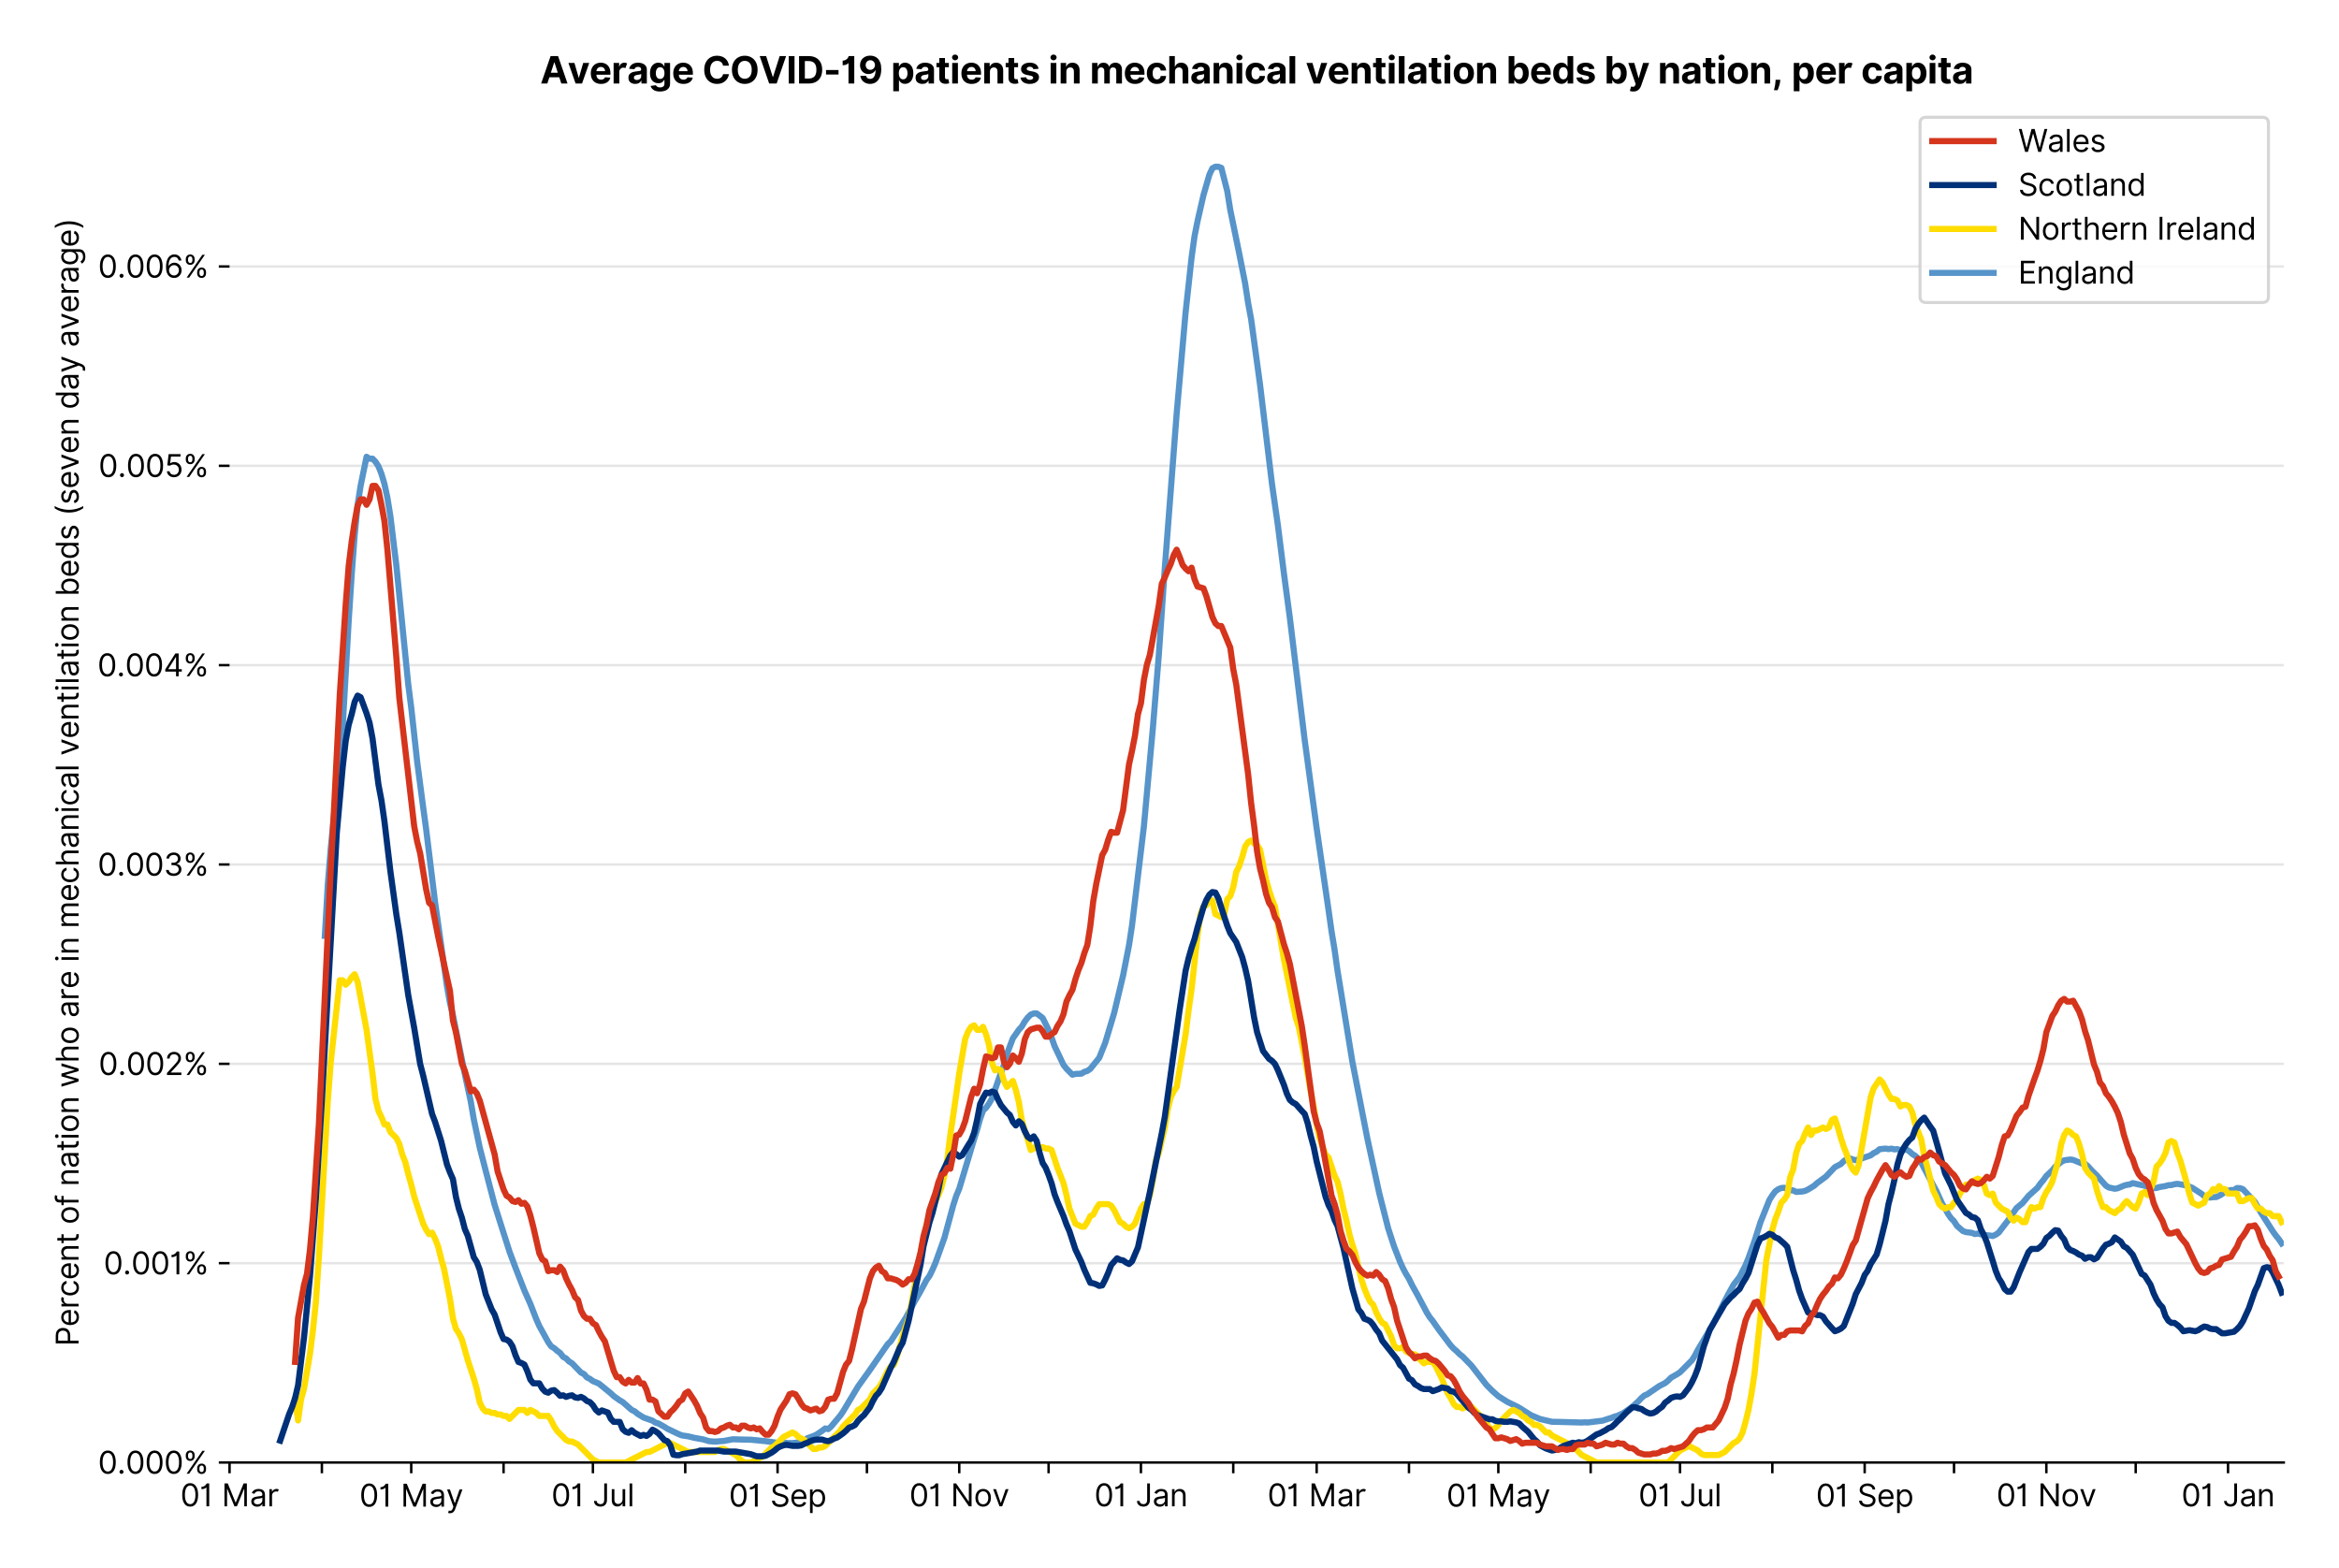 <?xml version="1.0" encoding="utf-8" standalone="no"?>
<!DOCTYPE svg PUBLIC "-//W3C//DTD SVG 1.1//EN"
  "http://www.w3.org/Graphics/SVG/1.1/DTD/svg11.dtd">
<svg xmlns:xlink="http://www.w3.org/1999/xlink" viewBox="0 0 762.425 511.234" xmlns="http://www.w3.org/2000/svg" version="1.1">
 <defs>
  <style type="text/css">*{stroke-linejoin: round; stroke-linecap: butt}</style>
 </defs>
 <g id="figure_1">
  <g id="patch_1">
   <path d="M 0 511.234 
L 762.425 511.234 
L 762.425 0 
L 0 0 
z
" style="fill: #ffffff"/>
  </g>
  <g id="axes_1">
   <g id="patch_2">
    <path d="M 74.825 476.745 
L 744.425 476.745 
L 744.425 33.225 
L 74.825 33.225 
z
" style="fill: #ffffff"/>
   </g>
   <g id="matplotlib.axis_1">
    <g id="xtick_1">
     <g id="line2d_1">
      <defs>
       <path id="m96bda0446d" d="M 0 0 
L 0 3.5 
" style="stroke: #000000; stroke-width: 0.8"/>
      </defs>
      <g>
       <use xlink:href="#m96bda0446d" x="74.825" y="476.745" style="stroke: #000000; stroke-width: 0.8"/>
      </g>
     </g>
     <g id="text_1">
      <!-- 01 Mar -->
      <g transform="translate(58.788 491.018)scale(0.1 -0.1)">
       <defs>
        <path id="Inter-Regular-30" d="M 2000 -64 
Q 1230 -64 806 561 
Q 382 1186 382 2327 
Q 382 3459 809 4088 
Q 1236 4718 2000 4718 
Q 2764 4718 3191 4088 
Q 3618 3459 3618 2327 
Q 3618 1186 3194 561 
Q 2771 -64 2000 -64 
z
M 2000 436 
Q 2509 436 2791 927 
Q 3073 1418 3073 2327 
Q 3073 3234 2789 3730 
Q 2505 4227 2000 4227 
Q 1496 4227 1211 3730 
Q 927 3234 927 2327 
Q 927 1418 1210 927 
Q 1493 436 2000 436 
z
" transform="scale(0.016)"/>
        <path id="Inter-Regular-31" d="M 1973 4655 
L 1973 0 
L 1409 0 
L 1409 3836 
L 1373 3836 
Q 1341 3773 1209 3692 
Q 1077 3611 868 3551 
Q 659 3491 391 3491 
L 391 3964 
Q 661 3964 859 4061 
Q 1057 4159 1190 4291 
Q 1323 4423 1392 4529 
Q 1461 4636 1473 4655 
L 1973 4655 
z
" transform="scale(0.016)"/>
        <path id="Inter-Regular-20" transform="scale(0.016)"/>
        <path id="Inter-Regular-4d" d="M 564 4655 
L 1236 4655 
L 2818 791 
L 2873 791 
L 4455 4655 
L 5127 4655 
L 5127 0 
L 4600 0 
L 4600 3536 
L 4555 3536 
L 3100 0 
L 2591 0 
L 1136 3536 
L 1091 3536 
L 1091 0 
L 564 0 
L 564 4655 
z
" transform="scale(0.016)"/>
        <path id="Inter-Regular-61" d="M 1518 -82 
Q 1186 -82 916 44 
Q 646 170 486 410 
Q 327 650 327 991 
Q 327 1291 445 1478 
Q 564 1666 761 1773 
Q 959 1880 1199 1933 
Q 1439 1986 1682 2018 
Q 2000 2059 2199 2080 
Q 2398 2102 2490 2154 
Q 2582 2207 2582 2336 
L 2582 2355 
Q 2582 2691 2399 2877 
Q 2216 3064 1846 3064 
Q 1461 3064 1243 2895 
Q 1025 2727 936 2536 
L 427 2718 
Q 564 3036 792 3214 
Q 1021 3393 1292 3464 
Q 1564 3536 1827 3536 
Q 1996 3536 2215 3496 
Q 2434 3457 2640 3334 
Q 2846 3211 2982 2963 
Q 3118 2716 3118 2300 
L 3118 0 
L 2582 0 
L 2582 473 
L 2555 473 
Q 2500 359 2373 229 
Q 2246 100 2034 9 
Q 1823 -82 1518 -82 
z
M 1600 400 
Q 1918 400 2137 525 
Q 2357 650 2469 847 
Q 2582 1045 2582 1264 
L 2582 1755 
Q 2548 1714 2433 1681 
Q 2318 1648 2169 1624 
Q 2021 1600 1881 1583 
Q 1741 1566 1655 1555 
Q 1446 1527 1265 1467 
Q 1084 1407 974 1287 
Q 864 1168 864 964 
Q 864 684 1072 542 
Q 1280 400 1600 400 
z
" transform="scale(0.016)"/>
        <path id="Inter-Regular-72" d="M 491 0 
L 491 3491 
L 1009 3491 
L 1009 2964 
L 1046 2964 
Q 1139 3223 1389 3384 
Q 1639 3545 1955 3545 
Q 2100 3545 2209 3511 
Q 2318 3477 2400 3418 
L 2218 2964 
Q 2161 2993 2085 3010 
Q 2009 3027 1909 3027 
Q 1527 3027 1277 2794 
Q 1027 2561 1027 2209 
L 1027 0 
L 491 0 
z
" transform="scale(0.016)"/>
       </defs>
       <use xlink:href="#Inter-Regular-30"/>
       <use xlink:href="#Inter-Regular-31" x="62.5"/>
       <use xlink:href="#Inter-Regular-20" x="106.676"/>
       <use xlink:href="#Inter-Regular-4d" x="134.801"/>
       <use xlink:href="#Inter-Regular-61" x="225.994"/>
       <use xlink:href="#Inter-Regular-72" x="282.386"/>
      </g>
     </g>
    </g>
    <g id="xtick_2">
     <g id="line2d_2">
      <g>
       <use xlink:href="#m96bda0446d" x="104.921" y="476.745" style="stroke: #000000; stroke-width: 0.8"/>
      </g>
     </g>
    </g>
    <g id="xtick_3">
     <g id="line2d_3">
      <g>
       <use xlink:href="#m96bda0446d" x="134.046" y="476.745" style="stroke: #000000; stroke-width: 0.8"/>
      </g>
     </g>
     <g id="text_2">
      <!-- 01 May -->
      <g transform="translate(117.143 491.117)scale(0.1 -0.1)">
       <defs>
        <path id="Inter-Regular-79" d="M 818 -1355 
Q 682 -1355 575 -1333 
Q 468 -1311 427 -1291 
L 564 -818 
Q 857 -893 1053 -814 
Q 1250 -736 1391 -345 
L 1509 -18 
L 218 3491 
L 800 3491 
L 1764 709 
L 1800 709 
L 2764 3491 
L 3346 3491 
L 1846 -564 
Q 1550 -1355 818 -1355 
z
" transform="scale(0.016)"/>
       </defs>
       <use xlink:href="#Inter-Regular-30"/>
       <use xlink:href="#Inter-Regular-31" x="62.5"/>
       <use xlink:href="#Inter-Regular-20" x="106.676"/>
       <use xlink:href="#Inter-Regular-4d" x="134.801"/>
       <use xlink:href="#Inter-Regular-61" x="225.994"/>
       <use xlink:href="#Inter-Regular-79" x="282.386"/>
      </g>
     </g>
    </g>
    <g id="xtick_4">
     <g id="line2d_4">
      <g>
       <use xlink:href="#m96bda0446d" x="164.141" y="476.745" style="stroke: #000000; stroke-width: 0.8"/>
      </g>
     </g>
    </g>
    <g id="xtick_5">
     <g id="line2d_5">
      <g>
       <use xlink:href="#m96bda0446d" x="193.266" y="476.745" style="stroke: #000000; stroke-width: 0.8"/>
      </g>
     </g>
     <g id="text_3">
      <!-- 01 Jul -->
      <g transform="translate(179.723 491.018)scale(0.1 -0.1)">
       <defs>
        <path id="Inter-Regular-4a" d="M 2346 4655 
L 2909 4655 
L 2909 1327 
Q 2909 657 2549 296 
Q 2189 -64 1582 -64 
Q 1200 -64 902 76 
Q 605 216 434 475 
Q 264 734 264 1091 
L 818 1091 
Q 818 795 1034 615 
Q 1250 436 1582 436 
Q 1948 436 2147 664 
Q 2346 893 2346 1327 
L 2346 4655 
z
" transform="scale(0.016)"/>
        <path id="Inter-Regular-75" d="M 2691 1427 
L 2691 3491 
L 3227 3491 
L 3227 0 
L 2691 0 
L 2691 591 
L 2655 591 
Q 2532 325 2273 140 
Q 2014 -45 1618 -45 
Q 1127 -45 809 280 
Q 491 605 491 1273 
L 491 3491 
L 1027 3491 
L 1027 1309 
Q 1027 927 1242 700 
Q 1457 473 1791 473 
Q 1991 473 2199 575 
Q 2407 677 2549 888 
Q 2691 1100 2691 1427 
z
" transform="scale(0.016)"/>
        <path id="Inter-Regular-6c" d="M 1027 4655 
L 1027 0 
L 491 0 
L 491 4655 
L 1027 4655 
z
" transform="scale(0.016)"/>
       </defs>
       <use xlink:href="#Inter-Regular-30"/>
       <use xlink:href="#Inter-Regular-31" x="62.5"/>
       <use xlink:href="#Inter-Regular-20" x="106.676"/>
       <use xlink:href="#Inter-Regular-4a" x="134.801"/>
       <use xlink:href="#Inter-Regular-75" x="189.063"/>
       <use xlink:href="#Inter-Regular-6c" x="247.159"/>
      </g>
     </g>
    </g>
    <g id="xtick_6">
     <g id="line2d_6">
      <g>
       <use xlink:href="#m96bda0446d" x="223.362" y="476.745" style="stroke: #000000; stroke-width: 0.8"/>
      </g>
     </g>
    </g>
    <g id="xtick_7">
     <g id="line2d_7">
      <g>
       <use xlink:href="#m96bda0446d" x="253.458" y="476.745" style="stroke: #000000; stroke-width: 0.8"/>
      </g>
     </g>
     <g id="text_4">
      <!-- 01 Sep -->
      <g transform="translate(237.57 491.117)scale(0.1 -0.1)">
       <defs>
        <path id="Inter-Regular-53" d="M 3109 3491 
Q 3068 3836 2777 4027 
Q 2486 4218 2064 4218 
Q 1600 4218 1318 3999 
Q 1036 3780 1036 3445 
Q 1036 3195 1189 3042 
Q 1343 2889 1553 2803 
Q 1764 2718 1936 2673 
L 2409 2545 
Q 2591 2498 2815 2414 
Q 3039 2330 3244 2185 
Q 3450 2041 3584 1816 
Q 3718 1591 3718 1264 
Q 3718 886 3521 581 
Q 3325 277 2949 97 
Q 2573 -82 2036 -82 
Q 1286 -82 845 272 
Q 405 627 364 1200 
L 946 1200 
Q 968 936 1124 764 
Q 1280 593 1519 510 
Q 1759 427 2036 427 
Q 2359 427 2616 533 
Q 2873 639 3023 828 
Q 3173 1018 3173 1273 
Q 3173 1505 3043 1650 
Q 2914 1795 2702 1886 
Q 2491 1977 2246 2045 
L 1673 2209 
Q 1127 2366 809 2657 
Q 491 2948 491 3418 
Q 491 3809 703 4101 
Q 916 4393 1276 4555 
Q 1636 4718 2082 4718 
Q 2532 4718 2882 4558 
Q 3232 4398 3437 4120 
Q 3643 3843 3655 3491 
L 3109 3491 
z
" transform="scale(0.016)"/>
        <path id="Inter-Regular-65" d="M 1955 -73 
Q 1450 -73 1085 151 
Q 721 375 524 778 
Q 327 1182 327 1718 
Q 327 2255 524 2665 
Q 721 3075 1074 3305 
Q 1427 3536 1900 3536 
Q 2173 3536 2439 3445 
Q 2705 3355 2923 3151 
Q 3141 2948 3270 2614 
Q 3400 2280 3400 1791 
L 3400 1564 
L 866 1564 
Q 884 1005 1183 707 
Q 1482 409 1955 409 
Q 2271 409 2498 545 
Q 2725 682 2827 955 
L 3346 809 
Q 3223 414 2854 170 
Q 2486 -73 1955 -73 
z
M 866 2027 
L 2855 2027 
Q 2855 2470 2595 2762 
Q 2336 3055 1900 3055 
Q 1593 3055 1368 2911 
Q 1143 2768 1013 2533 
Q 884 2298 866 2027 
z
" transform="scale(0.016)"/>
        <path id="Inter-Regular-70" d="M 491 -1309 
L 491 3491 
L 1009 3491 
L 1009 2936 
L 1073 2936 
Q 1132 3027 1237 3169 
Q 1343 3311 1542 3423 
Q 1741 3536 2082 3536 
Q 2523 3536 2859 3315 
Q 3196 3095 3384 2690 
Q 3573 2286 3573 1736 
Q 3573 1182 3384 776 
Q 3196 370 2861 148 
Q 2527 -73 2091 -73 
Q 1755 -73 1552 39 
Q 1350 152 1241 296 
Q 1132 441 1073 536 
L 1027 536 
L 1027 -1309 
L 491 -1309 
z
M 1018 1745 
Q 1018 1152 1276 780 
Q 1534 409 2018 409 
Q 2355 409 2581 587 
Q 2807 766 2921 1069 
Q 3036 1373 3036 1745 
Q 3036 2114 2923 2410 
Q 2811 2707 2585 2881 
Q 2359 3055 2018 3055 
Q 1527 3055 1272 2693 
Q 1018 2332 1018 1745 
z
" transform="scale(0.016)"/>
       </defs>
       <use xlink:href="#Inter-Regular-30"/>
       <use xlink:href="#Inter-Regular-31" x="62.5"/>
       <use xlink:href="#Inter-Regular-20" x="106.676"/>
       <use xlink:href="#Inter-Regular-53" x="134.801"/>
       <use xlink:href="#Inter-Regular-65" x="198.58"/>
       <use xlink:href="#Inter-Regular-70" x="256.818"/>
      </g>
     </g>
    </g>
    <g id="xtick_8">
     <g id="line2d_8">
      <g>
       <use xlink:href="#m96bda0446d" x="282.583" y="476.745" style="stroke: #000000; stroke-width: 0.8"/>
      </g>
     </g>
    </g>
    <g id="xtick_9">
     <g id="line2d_9">
      <g>
       <use xlink:href="#m96bda0446d" x="312.679" y="476.745" style="stroke: #000000; stroke-width: 0.8"/>
      </g>
     </g>
     <g id="text_5">
      <!-- 01 Nov -->
      <g transform="translate(296.408 491.018)scale(0.1 -0.1)">
       <defs>
        <path id="Inter-Regular-4e" d="M 4255 4655 
L 4255 0 
L 3709 0 
L 1173 3655 
L 1127 3655 
L 1127 0 
L 564 0 
L 564 4655 
L 1109 4655 
L 3655 991 
L 3700 991 
L 3700 4655 
L 4255 4655 
z
" transform="scale(0.016)"/>
        <path id="Inter-Regular-6f" d="M 1909 -73 
Q 1436 -73 1080 152 
Q 725 377 526 781 
Q 327 1186 327 1727 
Q 327 2273 526 2679 
Q 725 3086 1080 3311 
Q 1436 3536 1909 3536 
Q 2382 3536 2737 3311 
Q 3093 3086 3292 2679 
Q 3491 2273 3491 1727 
Q 3491 1186 3292 781 
Q 3093 377 2737 152 
Q 2382 -73 1909 -73 
z
M 1909 409 
Q 2268 409 2500 593 
Q 2732 777 2843 1077 
Q 2955 1377 2955 1727 
Q 2955 2077 2843 2379 
Q 2732 2682 2500 2868 
Q 2268 3055 1909 3055 
Q 1550 3055 1318 2868 
Q 1086 2682 975 2379 
Q 864 2077 864 1727 
Q 864 1377 975 1077 
Q 1086 777 1318 593 
Q 1550 409 1909 409 
z
" transform="scale(0.016)"/>
        <path id="Inter-Regular-76" d="M 3346 3491 
L 2055 0 
L 1509 0 
L 218 3491 
L 800 3491 
L 1764 709 
L 1800 709 
L 2764 3491 
L 3346 3491 
z
" transform="scale(0.016)"/>
       </defs>
       <use xlink:href="#Inter-Regular-30"/>
       <use xlink:href="#Inter-Regular-31" x="62.5"/>
       <use xlink:href="#Inter-Regular-20" x="106.676"/>
       <use xlink:href="#Inter-Regular-4e" x="134.801"/>
       <use xlink:href="#Inter-Regular-6f" x="210.085"/>
       <use xlink:href="#Inter-Regular-76" x="269.744"/>
      </g>
     </g>
    </g>
    <g id="xtick_10">
     <g id="line2d_10">
      <g>
       <use xlink:href="#m96bda0446d" x="341.804" y="476.745" style="stroke: #000000; stroke-width: 0.8"/>
      </g>
     </g>
    </g>
    <g id="xtick_11">
     <g id="line2d_11">
      <g>
       <use xlink:href="#m96bda0446d" x="371.899" y="476.745" style="stroke: #000000; stroke-width: 0.8"/>
      </g>
     </g>
     <g id="text_6">
      <!-- 01 Jan -->
      <g transform="translate(356.7 491.018)scale(0.1 -0.1)">
       <defs>
        <path id="Inter-Regular-6e" d="M 1027 2100 
L 1027 0 
L 491 0 
L 491 3491 
L 1009 3491 
L 1009 2945 
L 1055 2945 
Q 1177 3211 1427 3373 
Q 1677 3536 2073 3536 
Q 2602 3536 2928 3211 
Q 3255 2886 3255 2218 
L 3255 0 
L 2718 0 
L 2718 2182 
Q 2718 2593 2504 2824 
Q 2291 3055 1918 3055 
Q 1534 3055 1280 2806 
Q 1027 2557 1027 2100 
z
" transform="scale(0.016)"/>
       </defs>
       <use xlink:href="#Inter-Regular-30"/>
       <use xlink:href="#Inter-Regular-31" x="62.5"/>
       <use xlink:href="#Inter-Regular-20" x="106.676"/>
       <use xlink:href="#Inter-Regular-4a" x="134.801"/>
       <use xlink:href="#Inter-Regular-61" x="189.063"/>
       <use xlink:href="#Inter-Regular-6e" x="245.455"/>
      </g>
     </g>
    </g>
    <g id="xtick_12">
     <g id="line2d_12">
      <g>
       <use xlink:href="#m96bda0446d" x="401.995" y="476.745" style="stroke: #000000; stroke-width: 0.8"/>
      </g>
     </g>
    </g>
    <g id="xtick_13">
     <g id="line2d_13">
      <g>
       <use xlink:href="#m96bda0446d" x="429.178" y="476.745" style="stroke: #000000; stroke-width: 0.8"/>
      </g>
     </g>
     <g id="text_7">
      <!-- 01 Mar -->
      <g transform="translate(413.142 491.018)scale(0.1 -0.1)">
       <use xlink:href="#Inter-Regular-30"/>
       <use xlink:href="#Inter-Regular-31" x="62.5"/>
       <use xlink:href="#Inter-Regular-20" x="106.676"/>
       <use xlink:href="#Inter-Regular-4d" x="134.801"/>
       <use xlink:href="#Inter-Regular-61" x="225.994"/>
       <use xlink:href="#Inter-Regular-72" x="282.386"/>
      </g>
     </g>
    </g>
    <g id="xtick_14">
     <g id="line2d_14">
      <g>
       <use xlink:href="#m96bda0446d" x="459.274" y="476.745" style="stroke: #000000; stroke-width: 0.8"/>
      </g>
     </g>
    </g>
    <g id="xtick_15">
     <g id="line2d_15">
      <g>
       <use xlink:href="#m96bda0446d" x="488.399" y="476.745" style="stroke: #000000; stroke-width: 0.8"/>
      </g>
     </g>
     <g id="text_8">
      <!-- 01 May -->
      <g transform="translate(471.496 491.117)scale(0.1 -0.1)">
       <use xlink:href="#Inter-Regular-30"/>
       <use xlink:href="#Inter-Regular-31" x="62.5"/>
       <use xlink:href="#Inter-Regular-20" x="106.676"/>
       <use xlink:href="#Inter-Regular-4d" x="134.801"/>
       <use xlink:href="#Inter-Regular-61" x="225.994"/>
       <use xlink:href="#Inter-Regular-79" x="282.386"/>
      </g>
     </g>
    </g>
    <g id="xtick_16">
     <g id="line2d_16">
      <g>
       <use xlink:href="#m96bda0446d" x="518.495" y="476.745" style="stroke: #000000; stroke-width: 0.8"/>
      </g>
     </g>
    </g>
    <g id="xtick_17">
     <g id="line2d_17">
      <g>
       <use xlink:href="#m96bda0446d" x="547.62" y="476.745" style="stroke: #000000; stroke-width: 0.8"/>
      </g>
     </g>
     <g id="text_9">
      <!-- 01 Jul -->
      <g transform="translate(534.076 491.018)scale(0.1 -0.1)">
       <use xlink:href="#Inter-Regular-30"/>
       <use xlink:href="#Inter-Regular-31" x="62.5"/>
       <use xlink:href="#Inter-Regular-20" x="106.676"/>
       <use xlink:href="#Inter-Regular-4a" x="134.801"/>
       <use xlink:href="#Inter-Regular-75" x="189.063"/>
       <use xlink:href="#Inter-Regular-6c" x="247.159"/>
      </g>
     </g>
    </g>
    <g id="xtick_18">
     <g id="line2d_18">
      <g>
       <use xlink:href="#m96bda0446d" x="577.716" y="476.745" style="stroke: #000000; stroke-width: 0.8"/>
      </g>
     </g>
    </g>
    <g id="xtick_19">
     <g id="line2d_19">
      <g>
       <use xlink:href="#m96bda0446d" x="607.811" y="476.745" style="stroke: #000000; stroke-width: 0.8"/>
      </g>
     </g>
     <g id="text_10">
      <!-- 01 Sep -->
      <g transform="translate(591.924 491.117)scale(0.1 -0.1)">
       <use xlink:href="#Inter-Regular-30"/>
       <use xlink:href="#Inter-Regular-31" x="62.5"/>
       <use xlink:href="#Inter-Regular-20" x="106.676"/>
       <use xlink:href="#Inter-Regular-53" x="134.801"/>
       <use xlink:href="#Inter-Regular-65" x="198.58"/>
       <use xlink:href="#Inter-Regular-70" x="256.818"/>
      </g>
     </g>
    </g>
    <g id="xtick_20">
     <g id="line2d_20">
      <g>
       <use xlink:href="#m96bda0446d" x="636.936" y="476.745" style="stroke: #000000; stroke-width: 0.8"/>
      </g>
     </g>
    </g>
    <g id="xtick_21">
     <g id="line2d_21">
      <g>
       <use xlink:href="#m96bda0446d" x="667.032" y="476.745" style="stroke: #000000; stroke-width: 0.8"/>
      </g>
     </g>
     <g id="text_11">
      <!-- 01 Nov -->
      <g transform="translate(650.761 491.018)scale(0.1 -0.1)">
       <use xlink:href="#Inter-Regular-30"/>
       <use xlink:href="#Inter-Regular-31" x="62.5"/>
       <use xlink:href="#Inter-Regular-20" x="106.676"/>
       <use xlink:href="#Inter-Regular-4e" x="134.801"/>
       <use xlink:href="#Inter-Regular-6f" x="210.085"/>
       <use xlink:href="#Inter-Regular-76" x="269.744"/>
      </g>
     </g>
    </g>
    <g id="xtick_22">
     <g id="line2d_22">
      <g>
       <use xlink:href="#m96bda0446d" x="696.157" y="476.745" style="stroke: #000000; stroke-width: 0.8"/>
      </g>
     </g>
    </g>
    <g id="xtick_23">
     <g id="line2d_23">
      <g>
       <use xlink:href="#m96bda0446d" x="726.253" y="476.745" style="stroke: #000000; stroke-width: 0.8"/>
      </g>
     </g>
     <g id="text_12">
      <!-- 01 Jan -->
      <g transform="translate(711.054 491.018)scale(0.1 -0.1)">
       <use xlink:href="#Inter-Regular-30"/>
       <use xlink:href="#Inter-Regular-31" x="62.5"/>
       <use xlink:href="#Inter-Regular-20" x="106.676"/>
       <use xlink:href="#Inter-Regular-4a" x="134.801"/>
       <use xlink:href="#Inter-Regular-61" x="189.063"/>
       <use xlink:href="#Inter-Regular-6e" x="245.455"/>
      </g>
     </g>
    </g>
   </g>
   <g id="matplotlib.axis_2">
    <g id="ytick_1">
     <g id="line2d_24">
      <path d="M 74.825 476.745 
L 744.425 476.745 
" clip-path="url(#p64d8234273)" style="fill: none; stroke: #e5e5e5; stroke-width: 0.8; stroke-linecap: square"/>
     </g>
     <g id="line2d_25">
      <defs>
       <path id="md694628869" d="M 0 0 
L -3.5 0 
" style="stroke: #000000; stroke-width: 0.8"/>
      </defs>
      <g>
       <use xlink:href="#md694628869" x="74.825" y="476.745" style="stroke: #000000; stroke-width: 0.8"/>
      </g>
     </g>
     <g id="text_13">
      <!-- 0.000% -->
      <g transform="translate(31.944 480.382)scale(0.1 -0.1)">
       <defs>
        <path id="Inter-Regular-2e" d="M 882 -36 
Q 714 -36 593 84 
Q 473 205 473 373 
Q 473 541 593 661 
Q 714 782 882 782 
Q 1050 782 1170 661 
Q 1291 541 1291 373 
Q 1291 205 1170 84 
Q 1050 -36 882 -36 
z
" transform="scale(0.016)"/>
        <path id="Inter-Regular-25" d="M 2855 873 
L 2855 1118 
Q 2855 1373 2960 1585 
Q 3066 1798 3269 1926 
Q 3473 2055 3764 2055 
Q 4059 2055 4259 1926 
Q 4459 1798 4561 1585 
Q 4664 1373 4664 1118 
L 4664 873 
Q 4664 618 4560 405 
Q 4457 193 4256 64 
Q 4055 -64 3764 -64 
Q 3468 -64 3266 64 
Q 3064 193 2959 405 
Q 2855 618 2855 873 
z
M 536 3536 
L 536 3782 
Q 536 4036 642 4248 
Q 748 4461 951 4589 
Q 1155 4718 1446 4718 
Q 1741 4718 1941 4589 
Q 2141 4461 2243 4248 
Q 2346 4036 2346 3782 
L 2346 3536 
Q 2346 3282 2242 3069 
Q 2139 2857 1937 2728 
Q 1736 2600 1446 2600 
Q 1150 2600 948 2728 
Q 746 2857 641 3069 
Q 536 3282 536 3536 
z
M 709 0 
L 3909 4655 
L 4427 4655 
L 1227 0 
L 709 0 
z
M 3318 1118 
L 3318 873 
Q 3318 661 3418 494 
Q 3518 327 3764 327 
Q 4002 327 4101 494 
Q 4200 661 4200 873 
L 4200 1118 
Q 4200 1330 4104 1497 
Q 4009 1664 3764 1664 
Q 3525 1664 3421 1497 
Q 3318 1330 3318 1118 
z
M 1000 3782 
L 1000 3536 
Q 1000 3325 1100 3158 
Q 1200 2991 1446 2991 
Q 1684 2991 1783 3158 
Q 1882 3325 1882 3536 
L 1882 3782 
Q 1882 3993 1786 4160 
Q 1691 4327 1446 4327 
Q 1207 4327 1103 4160 
Q 1000 3993 1000 3782 
z
" transform="scale(0.016)"/>
       </defs>
       <use xlink:href="#Inter-Regular-30"/>
       <use xlink:href="#Inter-Regular-2e" x="62.5"/>
       <use xlink:href="#Inter-Regular-30" x="90.057"/>
       <use xlink:href="#Inter-Regular-30" x="152.557"/>
       <use xlink:href="#Inter-Regular-30" x="215.057"/>
       <use xlink:href="#Inter-Regular-25" x="277.557"/>
      </g>
     </g>
    </g>
    <g id="ytick_2">
     <g id="line2d_26">
      <path d="M 74.825 411.765 
L 744.425 411.765 
" clip-path="url(#p64d8234273)" style="fill: none; stroke: #e5e5e5; stroke-width: 0.8; stroke-linecap: square"/>
     </g>
     <g id="line2d_27">
      <g>
       <use xlink:href="#md694628869" x="74.825" y="411.765" style="stroke: #000000; stroke-width: 0.8"/>
      </g>
     </g>
     <g id="text_14">
      <!-- 0.001% -->
      <g transform="translate(33.777 415.401)scale(0.1 -0.1)">
       <use xlink:href="#Inter-Regular-30"/>
       <use xlink:href="#Inter-Regular-2e" x="62.5"/>
       <use xlink:href="#Inter-Regular-30" x="90.057"/>
       <use xlink:href="#Inter-Regular-30" x="152.557"/>
       <use xlink:href="#Inter-Regular-31" x="215.057"/>
       <use xlink:href="#Inter-Regular-25" x="259.233"/>
      </g>
     </g>
    </g>
    <g id="ytick_3">
     <g id="line2d_28">
      <path d="M 74.825 346.784 
L 744.425 346.784 
" clip-path="url(#p64d8234273)" style="fill: none; stroke: #e5e5e5; stroke-width: 0.8; stroke-linecap: square"/>
     </g>
     <g id="line2d_29">
      <g>
       <use xlink:href="#md694628869" x="74.825" y="346.784" style="stroke: #000000; stroke-width: 0.8"/>
      </g>
     </g>
     <g id="text_15">
      <!-- 0.002% -->
      <g transform="translate(32.142 350.421)scale(0.1 -0.1)">
       <defs>
        <path id="Inter-Regular-32" d="M 482 0 
L 482 409 
L 2018 2091 
Q 2289 2386 2464 2605 
Q 2639 2825 2724 3019 
Q 2809 3214 2809 3427 
Q 2809 3795 2553 4011 
Q 2298 4227 1918 4227 
Q 1514 4227 1275 3985 
Q 1036 3743 1036 3345 
L 500 3345 
Q 500 3755 688 4064 
Q 877 4373 1203 4545 
Q 1530 4718 1936 4718 
Q 2346 4718 2661 4545 
Q 2977 4373 3156 4079 
Q 3336 3786 3336 3427 
Q 3336 3170 3244 2926 
Q 3152 2682 2926 2383 
Q 2700 2084 2300 1655 
L 1255 536 
L 1255 500 
L 3418 500 
L 3418 0 
L 482 0 
z
" transform="scale(0.016)"/>
       </defs>
       <use xlink:href="#Inter-Regular-30"/>
       <use xlink:href="#Inter-Regular-2e" x="62.5"/>
       <use xlink:href="#Inter-Regular-30" x="90.057"/>
       <use xlink:href="#Inter-Regular-30" x="152.557"/>
       <use xlink:href="#Inter-Regular-32" x="215.057"/>
       <use xlink:href="#Inter-Regular-25" x="275.568"/>
      </g>
     </g>
    </g>
    <g id="ytick_4">
     <g id="line2d_30">
      <path d="M 74.825 281.804 
L 744.425 281.804 
" clip-path="url(#p64d8234273)" style="fill: none; stroke: #e5e5e5; stroke-width: 0.8; stroke-linecap: square"/>
     </g>
     <g id="line2d_31">
      <g>
       <use xlink:href="#md694628869" x="74.825" y="281.804" style="stroke: #000000; stroke-width: 0.8"/>
      </g>
     </g>
     <g id="text_16">
      <!-- 0.003% -->
      <g transform="translate(31.83 285.441)scale(0.1 -0.1)">
       <defs>
        <path id="Inter-Regular-33" d="M 2055 -64 
Q 1605 -64 1253 90 
Q 902 245 696 521 
Q 491 798 473 1164 
L 1046 1164 
Q 1071 827 1356 631 
Q 1641 436 2046 436 
Q 2493 436 2783 664 
Q 3073 893 3073 1264 
Q 3073 1650 2787 1893 
Q 2502 2136 1973 2136 
L 1600 2136 
L 1600 2636 
L 1973 2636 
Q 2386 2636 2647 2856 
Q 2909 3077 2909 3445 
Q 2909 3798 2679 4012 
Q 2450 4227 2064 4227 
Q 1823 4227 1610 4139 
Q 1398 4052 1264 3887 
Q 1130 3723 1118 3491 
L 573 3491 
Q 586 3857 793 4133 
Q 1000 4409 1335 4563 
Q 1671 4718 2073 4718 
Q 2505 4718 2814 4544 
Q 3123 4370 3289 4086 
Q 3455 3802 3455 3473 
Q 3455 3080 3249 2802 
Q 3043 2525 2691 2418 
L 2691 2382 
Q 3132 2309 3379 2008 
Q 3627 1707 3627 1264 
Q 3627 884 3421 583 
Q 3216 282 2861 109 
Q 2507 -64 2055 -64 
z
" transform="scale(0.016)"/>
       </defs>
       <use xlink:href="#Inter-Regular-30"/>
       <use xlink:href="#Inter-Regular-2e" x="62.5"/>
       <use xlink:href="#Inter-Regular-30" x="90.057"/>
       <use xlink:href="#Inter-Regular-30" x="152.557"/>
       <use xlink:href="#Inter-Regular-33" x="215.057"/>
       <use xlink:href="#Inter-Regular-25" x="278.693"/>
      </g>
     </g>
    </g>
    <g id="ytick_5">
     <g id="line2d_32">
      <path d="M 74.825 216.824 
L 744.425 216.824 
" clip-path="url(#p64d8234273)" style="fill: none; stroke: #e5e5e5; stroke-width: 0.8; stroke-linecap: square"/>
     </g>
     <g id="line2d_33">
      <g>
       <use xlink:href="#md694628869" x="74.825" y="216.824" style="stroke: #000000; stroke-width: 0.8"/>
      </g>
     </g>
     <g id="text_17">
      <!-- 0.004% -->
      <g transform="translate(31.773 220.46)scale(0.1 -0.1)">
       <defs>
        <path id="Inter-Regular-34" d="M 373 955 
L 373 1418 
L 2418 4655 
L 3100 4655 
L 3100 1455 
L 3736 1455 
L 3736 955 
L 3100 955 
L 3100 0 
L 2564 0 
L 2564 955 
L 373 955 
z
M 2564 1455 
L 2564 3936 
L 2527 3936 
L 982 1491 
L 982 1455 
L 2564 1455 
z
" transform="scale(0.016)"/>
       </defs>
       <use xlink:href="#Inter-Regular-30"/>
       <use xlink:href="#Inter-Regular-2e" x="62.5"/>
       <use xlink:href="#Inter-Regular-30" x="90.057"/>
       <use xlink:href="#Inter-Regular-30" x="152.557"/>
       <use xlink:href="#Inter-Regular-34" x="215.057"/>
       <use xlink:href="#Inter-Regular-25" x="279.261"/>
      </g>
     </g>
    </g>
    <g id="ytick_6">
     <g id="line2d_34">
      <path d="M 74.825 151.843 
L 744.425 151.843 
" clip-path="url(#p64d8234273)" style="fill: none; stroke: #e5e5e5; stroke-width: 0.8; stroke-linecap: square"/>
     </g>
     <g id="line2d_35">
      <g>
       <use xlink:href="#md694628869" x="74.825" y="151.843" style="stroke: #000000; stroke-width: 0.8"/>
      </g>
     </g>
     <g id="text_18">
      <!-- 0.005% -->
      <g transform="translate(32.114 155.48)scale(0.1 -0.1)">
       <defs>
        <path id="Inter-Regular-35" d="M 1936 -64 
Q 1536 -64 1216 95 
Q 896 255 702 532 
Q 509 809 491 1164 
L 1036 1164 
Q 1068 848 1324 642 
Q 1580 436 1936 436 
Q 2223 436 2447 570 
Q 2671 705 2799 940 
Q 2927 1175 2927 1473 
Q 2927 1777 2794 2017 
Q 2661 2257 2429 2395 
Q 2198 2534 1900 2536 
Q 1686 2539 1461 2472 
Q 1236 2405 1091 2300 
L 564 2364 
L 846 4655 
L 3264 4655 
L 3264 4155 
L 1318 4155 
L 1155 2782 
L 1182 2782 
Q 1325 2895 1541 2970 
Q 1757 3045 1991 3045 
Q 2418 3045 2753 2842 
Q 3089 2639 3281 2286 
Q 3473 1934 3473 1482 
Q 3473 1036 3274 687 
Q 3075 339 2727 137 
Q 2380 -64 1936 -64 
z
" transform="scale(0.016)"/>
       </defs>
       <use xlink:href="#Inter-Regular-30"/>
       <use xlink:href="#Inter-Regular-2e" x="62.5"/>
       <use xlink:href="#Inter-Regular-30" x="90.057"/>
       <use xlink:href="#Inter-Regular-30" x="152.557"/>
       <use xlink:href="#Inter-Regular-35" x="215.057"/>
       <use xlink:href="#Inter-Regular-25" x="275.852"/>
      </g>
     </g>
    </g>
    <g id="ytick_7">
     <g id="line2d_36">
      <path d="M 74.825 86.863 
L 744.425 86.863 
" clip-path="url(#p64d8234273)" style="fill: none; stroke: #e5e5e5; stroke-width: 0.8; stroke-linecap: square"/>
     </g>
     <g id="line2d_37">
      <g>
       <use xlink:href="#md694628869" x="74.825" y="86.863" style="stroke: #000000; stroke-width: 0.8"/>
      </g>
     </g>
     <g id="text_19">
      <!-- 0.006% -->
      <g transform="translate(31.958 90.5)scale(0.1 -0.1)">
       <defs>
        <path id="Inter-Regular-36" d="M 2027 -64 
Q 1741 -59 1454 45 
Q 1168 150 932 399 
Q 696 648 552 1074 
Q 409 1500 409 2145 
Q 409 3386 861 4056 
Q 1314 4727 2100 4727 
Q 2686 4727 3073 4384 
Q 3461 4041 3546 3491 
L 2991 3491 
Q 2914 3811 2691 4019 
Q 2468 4227 2100 4227 
Q 1559 4227 1249 3755 
Q 939 3284 936 2427 
L 973 2427 
Q 1164 2716 1461 2880 
Q 1759 3045 2118 3045 
Q 2518 3045 2850 2846 
Q 3182 2648 3382 2299 
Q 3582 1950 3582 1500 
Q 3582 1068 3389 710 
Q 3196 352 2847 142 
Q 2498 -68 2027 -64 
z
M 2027 436 
Q 2314 436 2542 579 
Q 2771 723 2903 964 
Q 3036 1205 3036 1500 
Q 3036 1789 2908 2026 
Q 2780 2264 2556 2404 
Q 2332 2545 2046 2545 
Q 1757 2545 1525 2397 
Q 1293 2250 1157 2010 
Q 1021 1770 1018 1491 
Q 1018 1214 1149 973 
Q 1280 732 1508 584 
Q 1736 436 2027 436 
z
" transform="scale(0.016)"/>
       </defs>
       <use xlink:href="#Inter-Regular-30"/>
       <use xlink:href="#Inter-Regular-2e" x="62.5"/>
       <use xlink:href="#Inter-Regular-30" x="90.057"/>
       <use xlink:href="#Inter-Regular-30" x="152.557"/>
       <use xlink:href="#Inter-Regular-36" x="215.057"/>
       <use xlink:href="#Inter-Regular-25" x="277.415"/>
      </g>
     </g>
    </g>
    <g id="text_20">
     <!-- Percent of nation who are in mechanical ventilation beds (seven day average) -->
     <g transform="translate(25.614 438.816)rotate(-90)scale(0.1 -0.1)">
      <defs>
       <path id="Inter-Regular-50" d="M 564 0 
L 564 4655 
L 2136 4655 
Q 2684 4655 3033 4458 
Q 3382 4261 3550 3927 
Q 3718 3593 3718 3182 
Q 3718 2770 3551 2434 
Q 3384 2098 3036 1899 
Q 2689 1700 2146 1700 
L 1127 1700 
L 1127 0 
L 564 0 
z
M 1127 2200 
L 2127 2200 
Q 2689 2200 2926 2482 
Q 3164 2764 3164 3182 
Q 3164 3602 2925 3878 
Q 2686 4155 2118 4155 
L 1127 4155 
L 1127 2200 
z
" transform="scale(0.016)"/>
       <path id="Inter-Regular-63" d="M 1909 -73 
Q 1418 -73 1063 159 
Q 709 391 518 798 
Q 327 1205 327 1727 
Q 327 2259 524 2667 
Q 721 3075 1074 3305 
Q 1427 3536 1900 3536 
Q 2268 3536 2563 3400 
Q 2859 3264 3047 3018 
Q 3236 2773 3282 2445 
L 2746 2445 
Q 2684 2684 2474 2869 
Q 2264 3055 1909 3055 
Q 1439 3055 1151 2697 
Q 864 2339 864 1745 
Q 864 1139 1148 774 
Q 1432 409 1909 409 
Q 2223 409 2447 570 
Q 2671 732 2746 1018 
L 3282 1018 
Q 3236 709 3058 462 
Q 2880 216 2588 71 
Q 2296 -73 1909 -73 
z
" transform="scale(0.016)"/>
       <path id="Inter-Regular-74" d="M 2009 3491 
L 2009 3036 
L 1264 3036 
L 1264 1000 
Q 1264 773 1331 660 
Q 1398 548 1503 510 
Q 1609 473 1727 473 
Q 1816 473 1873 483 
Q 1930 493 1964 500 
L 2073 18 
Q 2018 -2 1920 -23 
Q 1823 -45 1673 -45 
Q 1446 -45 1228 52 
Q 1011 150 869 350 
Q 727 550 727 855 
L 727 3036 
L 200 3036 
L 200 3491 
L 727 3491 
L 727 4327 
L 1264 4327 
L 1264 3491 
L 2009 3491 
z
" transform="scale(0.016)"/>
       <path id="Inter-Regular-66" d="M 2046 3491 
L 2046 3036 
L 1264 3036 
L 1264 0 
L 727 0 
L 727 3036 
L 164 3036 
L 164 3491 
L 727 3491 
L 727 3973 
Q 727 4273 868 4473 
Q 1009 4673 1234 4773 
Q 1459 4873 1709 4873 
Q 1907 4873 2032 4841 
Q 2157 4809 2218 4782 
L 2064 4318 
Q 2023 4332 1951 4352 
Q 1880 4373 1764 4373 
Q 1498 4373 1381 4239 
Q 1264 4105 1264 3845 
L 1264 3491 
L 2046 3491 
z
" transform="scale(0.016)"/>
       <path id="Inter-Regular-69" d="M 491 0 
L 491 3491 
L 1027 3491 
L 1027 0 
L 491 0 
z
M 764 4073 
Q 607 4073 494 4179 
Q 382 4286 382 4436 
Q 382 4586 494 4693 
Q 607 4800 764 4800 
Q 921 4800 1033 4693 
Q 1146 4586 1146 4436 
Q 1146 4286 1033 4179 
Q 921 4073 764 4073 
z
" transform="scale(0.016)"/>
       <path id="Inter-Regular-77" d="M 1282 0 
L 218 3491 
L 782 3491 
L 1536 818 
L 1573 818 
L 2318 3491 
L 2891 3491 
L 3627 827 
L 3664 827 
L 4418 3491 
L 4982 3491 
L 3918 0 
L 3391 0 
L 2627 2682 
L 2573 2682 
L 1809 0 
L 1282 0 
z
" transform="scale(0.016)"/>
       <path id="Inter-Regular-68" d="M 1027 2100 
L 1027 0 
L 491 0 
L 491 4655 
L 1027 4655 
L 1027 2945 
L 1073 2945 
Q 1196 3216 1442 3376 
Q 1689 3536 2100 3536 
Q 2636 3536 2963 3213 
Q 3291 2891 3291 2218 
L 3291 0 
L 2755 0 
L 2755 2182 
Q 2755 2598 2540 2826 
Q 2325 3055 1946 3055 
Q 1548 3055 1287 2806 
Q 1027 2557 1027 2100 
z
" transform="scale(0.016)"/>
       <path id="Inter-Regular-6d" d="M 491 0 
L 491 3491 
L 1009 3491 
L 1009 2945 
L 1055 2945 
Q 1164 3225 1407 3380 
Q 1650 3536 1991 3536 
Q 2336 3536 2567 3380 
Q 2798 3225 2927 2945 
L 2964 2945 
Q 3098 3216 3366 3376 
Q 3634 3536 4009 3536 
Q 4477 3536 4775 3244 
Q 5073 2952 5073 2336 
L 5073 0 
L 4536 0 
L 4536 2336 
Q 4536 2723 4325 2889 
Q 4114 3055 3827 3055 
Q 3459 3055 3257 2833 
Q 3055 2611 3055 2273 
L 3055 0 
L 2509 0 
L 2509 2391 
Q 2509 2689 2316 2872 
Q 2123 3055 1818 3055 
Q 1609 3055 1428 2943 
Q 1248 2832 1137 2635 
Q 1027 2439 1027 2182 
L 1027 0 
L 491 0 
z
" transform="scale(0.016)"/>
       <path id="Inter-Regular-62" d="M 564 0 
L 564 4655 
L 1100 4655 
L 1100 2936 
L 1146 2936 
Q 1205 3027 1310 3169 
Q 1416 3311 1615 3423 
Q 1814 3536 2155 3536 
Q 2596 3536 2932 3315 
Q 3268 3095 3457 2690 
Q 3646 2286 3646 1736 
Q 3646 1182 3457 776 
Q 3268 370 2934 148 
Q 2600 -73 2164 -73 
Q 1827 -73 1625 39 
Q 1423 152 1314 296 
Q 1205 441 1146 536 
L 1082 536 
L 1082 0 
L 564 0 
z
M 1091 1745 
Q 1091 1152 1349 780 
Q 1607 409 2091 409 
Q 2427 409 2653 587 
Q 2880 766 2994 1069 
Q 3109 1373 3109 1745 
Q 3109 2114 2996 2410 
Q 2884 2707 2658 2881 
Q 2432 3055 2091 3055 
Q 1600 3055 1345 2693 
Q 1091 2332 1091 1745 
z
" transform="scale(0.016)"/>
       <path id="Inter-Regular-64" d="M 1809 -73 
Q 1373 -73 1039 148 
Q 705 370 516 776 
Q 327 1182 327 1736 
Q 327 2286 516 2690 
Q 705 3095 1041 3315 
Q 1377 3536 1818 3536 
Q 2159 3536 2358 3423 
Q 2557 3311 2662 3169 
Q 2768 3027 2827 2936 
L 2873 2936 
L 2873 4655 
L 3409 4655 
L 3409 0 
L 2891 0 
L 2891 536 
L 2827 536 
Q 2768 441 2659 296 
Q 2550 152 2348 39 
Q 2146 -73 1809 -73 
z
M 1882 409 
Q 2366 409 2624 780 
Q 2882 1152 2882 1745 
Q 2882 2332 2627 2693 
Q 2373 3055 1882 3055 
Q 1541 3055 1315 2881 
Q 1089 2707 976 2410 
Q 864 2114 864 1745 
Q 864 1373 978 1069 
Q 1093 766 1319 587 
Q 1546 409 1882 409 
z
" transform="scale(0.016)"/>
       <path id="Inter-Regular-73" d="M 2964 2709 
L 2482 2573 
Q 2411 2755 2245 2914 
Q 2080 3073 1727 3073 
Q 1407 3073 1194 2926 
Q 982 2780 982 2555 
Q 982 2355 1127 2239 
Q 1273 2123 1582 2045 
L 2100 1918 
Q 3027 1691 3027 973 
Q 3027 673 2855 436 
Q 2684 200 2377 63 
Q 2071 -73 1664 -73 
Q 1130 -73 780 159 
Q 430 391 336 836 
L 846 964 
Q 989 400 1655 400 
Q 2030 400 2251 560 
Q 2473 720 2473 945 
Q 2473 1316 1955 1436 
L 1373 1573 
Q 893 1686 669 1926 
Q 446 2166 446 2527 
Q 446 2823 613 3050 
Q 780 3277 1069 3406 
Q 1359 3536 1727 3536 
Q 2246 3536 2542 3309 
Q 2839 3082 2964 2709 
z
" transform="scale(0.016)"/>
       <path id="Inter-Regular-28" d="M 682 1964 
Q 682 2823 906 3544 
Q 1130 4266 1546 4873 
L 2018 4873 
Q 1800 4573 1623 4095 
Q 1446 3618 1341 3061 
Q 1236 2505 1236 1964 
Q 1236 1423 1341 866 
Q 1446 309 1623 -168 
Q 1800 -645 2018 -945 
L 1546 -945 
Q 1130 -339 906 383 
Q 682 1105 682 1964 
z
" transform="scale(0.016)"/>
       <path id="Inter-Regular-67" d="M 1900 -1382 
Q 1316 -1382 976 -1169 
Q 636 -957 473 -682 
L 900 -382 
Q 973 -477 1084 -601 
Q 1196 -725 1390 -817 
Q 1584 -909 1900 -909 
Q 2323 -909 2598 -704 
Q 2873 -500 2873 -64 
L 2873 645 
L 2827 645 
Q 2768 550 2660 410 
Q 2552 270 2351 162 
Q 2150 55 1809 55 
Q 1386 55 1051 255 
Q 716 455 521 836 
Q 327 1218 327 1764 
Q 327 2300 516 2699 
Q 705 3098 1041 3317 
Q 1377 3536 1818 3536 
Q 2159 3536 2360 3423 
Q 2561 3311 2669 3169 
Q 2777 3027 2836 2936 
L 2891 2936 
L 2891 3491 
L 3409 3491 
L 3409 -100 
Q 3409 -550 3205 -833 
Q 3002 -1116 2660 -1249 
Q 2318 -1382 1900 -1382 
z
M 1882 536 
Q 2366 536 2624 864 
Q 2882 1193 2882 1773 
Q 2882 2339 2627 2697 
Q 2373 3055 1882 3055 
Q 1541 3055 1315 2882 
Q 1089 2709 976 2418 
Q 864 2127 864 1773 
Q 864 1227 1120 881 
Q 1377 536 1882 536 
z
" transform="scale(0.016)"/>
       <path id="Inter-Regular-29" d="M 1638 1940 
Q 1638 1081 1414 359 
Q 1191 -362 775 -969 
L 302 -969 
Q 520 -669 697 -191 
Q 875 286 979 842 
Q 1084 1399 1084 1940 
Q 1084 2481 979 3038 
Q 875 3595 697 4072 
Q 520 4549 302 4849 
L 775 4849 
Q 1191 4243 1414 3521 
Q 1638 2799 1638 1940 
z
" transform="scale(0.016)"/>
      </defs>
      <use xlink:href="#Inter-Regular-50"/>
      <use xlink:href="#Inter-Regular-65" x="63.494"/>
      <use xlink:href="#Inter-Regular-72" x="121.733"/>
      <use xlink:href="#Inter-Regular-63" x="160.085"/>
      <use xlink:href="#Inter-Regular-65" x="215.909"/>
      <use xlink:href="#Inter-Regular-6e" x="274.148"/>
      <use xlink:href="#Inter-Regular-74" x="332.671"/>
      <use xlink:href="#Inter-Regular-20" x="369.034"/>
      <use xlink:href="#Inter-Regular-6f" x="397.159"/>
      <use xlink:href="#Inter-Regular-66" x="456.818"/>
      <use xlink:href="#Inter-Regular-20" x="492.898"/>
      <use xlink:href="#Inter-Regular-6e" x="521.023"/>
      <use xlink:href="#Inter-Regular-61" x="579.546"/>
      <use xlink:href="#Inter-Regular-74" x="635.938"/>
      <use xlink:href="#Inter-Regular-69" x="672.301"/>
      <use xlink:href="#Inter-Regular-6f" x="696.023"/>
      <use xlink:href="#Inter-Regular-6e" x="755.682"/>
      <use xlink:href="#Inter-Regular-20" x="814.205"/>
      <use xlink:href="#Inter-Regular-77" x="842.33"/>
      <use xlink:href="#Inter-Regular-68" x="923.58"/>
      <use xlink:href="#Inter-Regular-6f" x="982.671"/>
      <use xlink:href="#Inter-Regular-20" x="1042.33"/>
      <use xlink:href="#Inter-Regular-61" x="1070.455"/>
      <use xlink:href="#Inter-Regular-72" x="1126.847"/>
      <use xlink:href="#Inter-Regular-65" x="1165.199"/>
      <use xlink:href="#Inter-Regular-20" x="1223.438"/>
      <use xlink:href="#Inter-Regular-69" x="1251.563"/>
      <use xlink:href="#Inter-Regular-6e" x="1275.284"/>
      <use xlink:href="#Inter-Regular-20" x="1333.807"/>
      <use xlink:href="#Inter-Regular-6d" x="1361.932"/>
      <use xlink:href="#Inter-Regular-65" x="1448.864"/>
      <use xlink:href="#Inter-Regular-63" x="1507.103"/>
      <use xlink:href="#Inter-Regular-68" x="1562.926"/>
      <use xlink:href="#Inter-Regular-61" x="1622.017"/>
      <use xlink:href="#Inter-Regular-6e" x="1678.409"/>
      <use xlink:href="#Inter-Regular-69" x="1736.932"/>
      <use xlink:href="#Inter-Regular-63" x="1760.654"/>
      <use xlink:href="#Inter-Regular-61" x="1816.478"/>
      <use xlink:href="#Inter-Regular-6c" x="1872.87"/>
      <use xlink:href="#Inter-Regular-20" x="1896.591"/>
      <use xlink:href="#Inter-Regular-76" x="1924.716"/>
      <use xlink:href="#Inter-Regular-65" x="1980.398"/>
      <use xlink:href="#Inter-Regular-6e" x="2038.637"/>
      <use xlink:href="#Inter-Regular-74" x="2097.159"/>
      <use xlink:href="#Inter-Regular-69" x="2133.523"/>
      <use xlink:href="#Inter-Regular-6c" x="2157.245"/>
      <use xlink:href="#Inter-Regular-61" x="2180.966"/>
      <use xlink:href="#Inter-Regular-74" x="2237.358"/>
      <use xlink:href="#Inter-Regular-69" x="2273.722"/>
      <use xlink:href="#Inter-Regular-6f" x="2297.444"/>
      <use xlink:href="#Inter-Regular-6e" x="2357.103"/>
      <use xlink:href="#Inter-Regular-20" x="2415.625"/>
      <use xlink:href="#Inter-Regular-62" x="2443.75"/>
      <use xlink:href="#Inter-Regular-65" x="2505.824"/>
      <use xlink:href="#Inter-Regular-64" x="2564.063"/>
      <use xlink:href="#Inter-Regular-73" x="2626.137"/>
      <use xlink:href="#Inter-Regular-20" x="2678.41"/>
      <use xlink:href="#Inter-Regular-28" x="2706.535"/>
      <use xlink:href="#Inter-Regular-73" x="2742.756"/>
      <use xlink:href="#Inter-Regular-65" x="2795.029"/>
      <use xlink:href="#Inter-Regular-76" x="2853.267"/>
      <use xlink:href="#Inter-Regular-65" x="2908.949"/>
      <use xlink:href="#Inter-Regular-6e" x="2967.188"/>
      <use xlink:href="#Inter-Regular-20" x="3025.711"/>
      <use xlink:href="#Inter-Regular-64" x="3053.836"/>
      <use xlink:href="#Inter-Regular-61" x="3115.91"/>
      <use xlink:href="#Inter-Regular-79" x="3172.302"/>
      <use xlink:href="#Inter-Regular-20" x="3227.983"/>
      <use xlink:href="#Inter-Regular-61" x="3256.108"/>
      <use xlink:href="#Inter-Regular-76" x="3312.501"/>
      <use xlink:href="#Inter-Regular-65" x="3368.182"/>
      <use xlink:href="#Inter-Regular-72" x="3426.421"/>
      <use xlink:href="#Inter-Regular-61" x="3464.773"/>
      <use xlink:href="#Inter-Regular-67" x="3521.165"/>
      <use xlink:href="#Inter-Regular-65" x="3582.103"/>
      <use xlink:href="#Inter-Regular-29" x="3640.341"/>
     </g>
    </g>
   </g>
   <g id="line2d_38">
    <path d="M 105.892 305.073 
L 106.862 288.182 
L 107.833 276.346 
L 111.717 236.654 
L 113.658 202.444 
L 114.629 187.424 
L 115.6 174.555 
L 116.571 164.574 
L 117.542 158.386 
L 119.483 148.897 
L 120.454 149.554 
L 121.425 149.505 
L 122.396 150.506 
L 123.367 152.016 
L 124.337 154.446 
L 125.308 157.745 
L 126.279 162.26 
L 127.25 168.268 
L 129.192 184.256 
L 133.075 223.111 
L 134.046 230.662 
L 135.987 248.309 
L 137.929 263.099 
L 138.9 270.24 
L 141.812 294.075 
L 144.725 314.693 
L 145.696 321.456 
L 146.667 326.889 
L 147.637 330.927 
L 151.521 350.166 
L 153.462 359.113 
L 154.433 364.825 
L 156.375 374.083 
L 158.317 381.618 
L 161.229 392.748 
L 166.083 408.014 
L 168.025 413.234 
L 170.937 420.687 
L 172.879 425.037 
L 174.821 430.043 
L 175.791 432.243 
L 178.704 437.512 
L 179.675 438.891 
L 180.646 439.466 
L 181.616 440.336 
L 182.587 441.025 
L 183.558 442.306 
L 184.529 442.814 
L 185.5 443.816 
L 186.471 444.407 
L 189.383 447.427 
L 190.354 447.903 
L 191.325 449.019 
L 192.296 449.479 
L 193.266 450.201 
L 195.208 451.006 
L 199.091 454.174 
L 200.062 455.093 
L 202.004 456.472 
L 202.975 457.03 
L 205.887 459.591 
L 206.858 460.051 
L 207.829 460.855 
L 209.771 462.07 
L 212.683 463.104 
L 213.654 463.744 
L 214.625 464.023 
L 216.566 465.107 
L 217.537 465.73 
L 221.421 467.585 
L 222.391 467.93 
L 224.333 468.209 
L 226.275 468.685 
L 229.187 469.21 
L 231.129 469.785 
L 233.071 469.933 
L 235.983 469.703 
L 238.896 469.161 
L 240.837 469.227 
L 244.72 469.309 
L 249.575 469.785 
L 253.458 470.343 
L 254.429 470.277 
L 257.341 470.409 
L 258.312 470.409 
L 261.225 470.113 
L 262.195 470.048 
L 263.166 468.816 
L 265.108 468.127 
L 266.079 467.7 
L 268.02 466.387 
L 268.991 465.632 
L 269.962 465.862 
L 270.933 464.992 
L 273.845 461.512 
L 274.816 460.116 
L 279.67 451.991 
L 283.554 446.574 
L 289.379 438.136 
L 290.35 437.217 
L 294.233 431.192 
L 295.204 429.682 
L 298.116 424.298 
L 300.058 420.916 
L 302 417.256 
L 302.97 415.91 
L 303.941 413.94 
L 304.912 411.691 
L 307.825 403.565 
L 310.737 392.83 
L 311.708 389.809 
L 312.679 387.495 
L 317.533 371.293 
L 318.504 368.223 
L 319.475 364.727 
L 320.445 362.018 
L 321.416 361.099 
L 322.387 359.72 
L 323.358 358.046 
L 326.27 349.674 
L 327.241 347.211 
L 328.212 343.633 
L 330.154 338.478 
L 332.095 335.704 
L 333.066 334.637 
L 334.037 332.979 
L 335.008 331.699 
L 335.979 330.747 
L 336.949 330.369 
L 337.92 330.353 
L 339.862 331.814 
L 341.804 335.721 
L 342.774 338.199 
L 343.745 340.99 
L 346.658 347.129 
L 347.629 348.377 
L 349.57 350.33 
L 350.541 350.068 
L 352.483 349.986 
L 353.454 349.395 
L 354.424 349.099 
L 355.395 348.426 
L 357.337 346.013 
L 358.308 344.815 
L 360.249 339.956 
L 363.162 330.254 
L 366.074 318.025 
L 368.016 308.126 
L 368.987 301.741 
L 372.87 269.337 
L 375.783 237.425 
L 377.724 213.607 
L 379.666 185.422 
L 383.549 134.846 
L 386.462 101.818 
L 388.404 84.008 
L 389.374 76.982 
L 390.345 72.123 
L 392.287 63.603 
L 394.229 56.889 
L 395.199 54.854 
L 396.17 54.345 
L 397.141 54.361 
L 398.112 54.723 
L 400.054 62.372 
L 401.024 68.446 
L 403.937 82.629 
L 405.879 92.461 
L 406.849 98.814 
L 407.82 104.051 
L 410.733 125.44 
L 414.616 157.729 
L 416.558 171.354 
L 418.499 186.833 
L 420.441 201.394 
L 425.295 241.349 
L 429.178 269.977 
L 433.062 296.685 
L 434.033 303.596 
L 435.003 309.456 
L 435.974 316.383 
L 440.828 346.128 
L 445.683 371.014 
L 449.566 388.89 
L 452.478 400.364 
L 454.42 406.323 
L 456.362 411.313 
L 457.333 413.431 
L 458.303 415.269 
L 459.274 416.845 
L 460.245 418.864 
L 462.187 422.377 
L 465.099 427.893 
L 466.07 429.42 
L 467.041 430.634 
L 468.983 433.425 
L 472.866 438.563 
L 473.837 439.613 
L 474.808 440.434 
L 475.778 441.419 
L 476.749 442.174 
L 479.662 445.178 
L 484.516 451.433 
L 486.458 453.402 
L 488.399 455.11 
L 491.312 456.964 
L 494.224 458.376 
L 495.195 458.902 
L 497.137 460.116 
L 499.078 461.331 
L 501.991 462.562 
L 505.874 463.465 
L 507.816 463.498 
L 515.582 463.711 
L 516.553 463.646 
L 517.524 463.695 
L 522.378 463.104 
L 524.32 462.464 
L 525.291 462.185 
L 526.262 461.774 
L 527.232 461.512 
L 529.174 460.609 
L 532.087 458.573 
L 534.028 456.8 
L 534.999 455.75 
L 535.97 454.913 
L 536.941 454.502 
L 540.824 451.843 
L 542.766 450.842 
L 543.737 450.054 
L 544.707 449.069 
L 546.649 447.969 
L 547.62 447.329 
L 551.503 443.422 
L 552.474 441.879 
L 553.445 440.024 
L 557.328 433.491 
L 558.299 431.8 
L 563.153 422.262 
L 565.095 418.75 
L 567.037 416.254 
L 568.978 412.446 
L 569.949 410.066 
L 571.891 404.616 
L 573.832 398.46 
L 576.745 391.188 
L 577.716 389.645 
L 578.687 388.348 
L 579.657 387.659 
L 580.628 387.265 
L 581.599 387.183 
L 582.57 387.511 
L 583.541 387.987 
L 584.511 388.053 
L 585.482 388.529 
L 587.424 388.414 
L 588.395 388.201 
L 589.366 387.741 
L 591.307 386.559 
L 592.278 385.673 
L 595.191 383.539 
L 598.103 380.453 
L 600.045 379.451 
L 601.016 378.483 
L 601.986 377.875 
L 602.957 377.596 
L 603.928 377.974 
L 604.899 378.187 
L 605.87 377.957 
L 609.753 376.628 
L 610.724 375.889 
L 611.695 375.429 
L 612.666 374.609 
L 614.607 374.412 
L 615.578 374.576 
L 616.549 374.428 
L 617.52 374.674 
L 618.491 374.576 
L 619.461 374.953 
L 620.432 374.904 
L 621.403 374.674 
L 622.374 375.298 
L 623.345 376.185 
L 624.316 376.775 
L 625.286 377.76 
L 626.257 378.992 
L 630.141 386.329 
L 631.111 388.069 
L 633.053 392.354 
L 634.024 393.88 
L 634.995 395.719 
L 635.966 397.114 
L 636.936 398.083 
L 637.907 399.609 
L 639.849 401.3 
L 640.82 401.628 
L 642.761 401.875 
L 643.732 402.269 
L 644.703 402.121 
L 646.645 402.58 
L 648.586 402.745 
L 649.557 402.909 
L 650.528 402.482 
L 651.499 401.792 
L 653.441 399.248 
L 654.411 398.001 
L 657.324 393.782 
L 659.266 392.189 
L 661.207 389.842 
L 664.12 387.216 
L 665.09 385.837 
L 666.061 384.688 
L 667.032 383.325 
L 668.974 381.503 
L 669.945 380.305 
L 671.886 378.745 
L 672.857 378.236 
L 674.799 377.974 
L 675.77 378.105 
L 678.682 379.303 
L 679.653 379.386 
L 680.624 380.173 
L 681.595 381.306 
L 683.536 383.227 
L 686.449 386.51 
L 687.42 387.101 
L 689.361 387.511 
L 690.332 387.331 
L 692.274 386.51 
L 693.245 386.231 
L 694.215 386.099 
L 695.186 385.673 
L 697.128 386.099 
L 699.07 386.51 
L 700.04 386.887 
L 701.011 386.887 
L 701.982 387.331 
L 702.953 387.248 
L 703.924 386.953 
L 705.865 386.625 
L 706.836 386.329 
L 707.807 386.296 
L 708.778 386.034 
L 709.749 385.902 
L 712.661 386.411 
L 714.603 387.199 
L 717.515 389.087 
L 718.486 389.859 
L 719.457 390.22 
L 720.428 390.367 
L 721.399 390.236 
L 722.37 390.22 
L 723.34 389.793 
L 724.311 389.218 
L 725.282 388.447 
L 726.253 388.118 
L 727.224 387.938 
L 728.195 387.921 
L 729.165 387.281 
L 730.136 387.314 
L 731.107 387.642 
L 734.99 391.796 
L 736.932 395.21 
L 740.815 401.316 
L 741.786 402.695 
L 742.757 403.877 
L 743.728 405.289 
L 743.728 405.289 
" clip-path="url(#p64d8234273)" style="fill: none; stroke: #5694ca; stroke-width: 2; stroke-linecap: square"/>
   </g>
   <g id="line2d_39">
    <path d="M 96.183 456.176 
L 97.154 463.033 
L 98.125 456.176 
L 99.096 452.748 
L 101.037 441.321 
L 102.008 433.649 
L 102.979 424.344 
L 103.95 409.652 
L 106.862 358.72 
L 107.833 345.987 
L 110.746 319.541 
L 111.717 319.541 
L 112.687 321.01 
L 113.658 320.031 
L 114.629 318.562 
L 115.6 317.582 
L 116.571 320.031 
L 119.483 335.702 
L 121.425 349.905 
L 122.396 358.23 
L 123.367 362.148 
L 124.337 364.107 
L 125.308 366.555 
L 126.279 366.555 
L 127.25 369.004 
L 129.192 370.963 
L 130.162 372.922 
L 131.133 376.35 
L 132.104 378.799 
L 133.075 382.717 
L 134.046 386.145 
L 135.017 390.063 
L 137.929 398.878 
L 138.9 400.837 
L 139.871 402.306 
L 140.842 401.816 
L 141.812 403.775 
L 142.783 406.224 
L 143.754 410.142 
L 144.725 413.57 
L 146.667 423.364 
L 147.637 429.731 
L 148.608 433.159 
L 149.579 434.628 
L 150.55 436.587 
L 152.492 443.443 
L 154.433 449.32 
L 155.404 452.748 
L 156.375 457.156 
L 157.346 459.115 
L 158.317 460.094 
L 159.287 460.094 
L 160.258 460.584 
L 161.229 460.584 
L 162.2 461.074 
L 163.171 461.074 
L 164.141 461.563 
L 165.112 461.563 
L 166.083 462.543 
L 168.996 459.604 
L 170.937 459.604 
L 171.908 460.584 
L 172.879 459.604 
L 174.821 460.584 
L 175.791 461.563 
L 178.704 461.563 
L 179.675 463.033 
L 180.646 464.991 
L 181.616 466.461 
L 184.529 469.399 
L 185.5 469.889 
L 186.471 469.889 
L 188.412 470.868 
L 193.266 475.766 
L 195.208 476.745 
L 203.946 476.745 
L 210.741 473.317 
L 211.712 473.317 
L 217.537 470.378 
L 218.508 470.378 
L 224.333 473.317 
L 233.071 473.317 
L 235.012 472.337 
L 235.983 472.337 
L 239.866 474.296 
L 241.808 476.255 
L 242.779 476.745 
L 244.72 476.745 
L 248.604 474.786 
L 251.516 471.848 
L 252.487 471.358 
L 255.4 468.42 
L 258.312 466.95 
L 259.283 467.44 
L 260.254 468.42 
L 262.195 469.399 
L 265.108 472.337 
L 266.079 472.337 
L 267.05 471.848 
L 268.02 471.848 
L 268.991 471.358 
L 273.845 466.461 
L 274.816 464.991 
L 278.7 461.074 
L 279.67 459.604 
L 280.641 459.115 
L 283.554 456.176 
L 284.525 454.217 
L 286.466 452.258 
L 287.437 450.789 
L 289.379 446.871 
L 290.35 445.402 
L 291.32 444.912 
L 292.291 442.464 
L 294.233 435.608 
L 296.175 429.731 
L 297.145 424.833 
L 299.087 413.57 
L 302 399.367 
L 302.97 396.429 
L 304.912 391.532 
L 305.883 389.573 
L 306.854 387.124 
L 307.825 383.206 
L 308.795 377.819 
L 309.766 369.984 
L 311.708 356.761 
L 312.679 349.905 
L 314.62 338.641 
L 315.591 336.192 
L 316.562 334.723 
L 317.533 334.233 
L 318.504 335.702 
L 319.475 335.702 
L 320.445 334.723 
L 321.416 337.172 
L 322.387 340.6 
L 323.358 346.476 
L 324.329 348.925 
L 325.3 348.435 
L 326.27 348.925 
L 327.241 352.353 
L 328.212 354.312 
L 330.154 352.353 
L 331.124 355.292 
L 332.095 359.209 
L 333.066 365.086 
L 334.037 368.514 
L 335.008 371.453 
L 335.979 374.881 
L 336.949 374.391 
L 337.92 373.412 
L 338.891 374.391 
L 339.862 373.901 
L 340.833 374.391 
L 341.804 374.391 
L 342.774 374.881 
L 344.716 380.758 
L 346.658 385.655 
L 347.629 389.573 
L 348.599 393.98 
L 350.541 398.878 
L 352.483 399.857 
L 353.454 399.857 
L 354.424 398.388 
L 355.395 396.429 
L 356.366 395.939 
L 357.337 393.98 
L 358.308 392.511 
L 361.22 392.511 
L 362.191 393.001 
L 363.162 394.47 
L 365.104 398.388 
L 366.074 398.878 
L 367.045 399.857 
L 368.016 400.347 
L 368.987 399.857 
L 369.958 398.878 
L 371.899 393.98 
L 372.87 392.511 
L 373.841 392.511 
L 374.812 389.573 
L 375.783 384.675 
L 376.754 378.309 
L 377.724 375.86 
L 379.666 367.535 
L 380.637 361.658 
L 381.608 357.74 
L 382.579 355.781 
L 383.549 354.312 
L 386.462 337.172 
L 387.433 329.336 
L 388.404 322.48 
L 390.345 304.849 
L 391.316 297.993 
L 392.287 295.544 
L 393.258 295.055 
L 394.229 293.096 
L 395.199 293.585 
L 396.17 297.993 
L 398.112 298.973 
L 399.083 297.993 
L 400.054 293.096 
L 401.024 292.116 
L 401.995 289.178 
L 402.966 284.281 
L 403.937 282.322 
L 404.908 279.383 
L 405.879 275.955 
L 406.849 274.486 
L 407.82 273.996 
L 408.791 274.976 
L 409.762 275.465 
L 410.733 276.935 
L 412.674 286.729 
L 413.645 290.157 
L 414.616 293.096 
L 415.587 295.544 
L 418.499 312.685 
L 422.383 331.785 
L 423.353 334.723 
L 425.295 344.518 
L 427.237 355.781 
L 428.208 360.679 
L 429.178 366.555 
L 430.149 370.963 
L 431.12 373.901 
L 432.091 376.35 
L 433.062 377.33 
L 435.003 383.206 
L 435.974 385.165 
L 436.945 389.083 
L 437.916 393.98 
L 438.887 397.898 
L 439.858 402.306 
L 440.828 405.734 
L 441.799 408.672 
L 443.741 416.998 
L 444.712 419.936 
L 445.683 422.385 
L 446.653 424.344 
L 447.624 425.323 
L 448.595 427.772 
L 449.566 429.731 
L 450.537 431.2 
L 451.508 431.69 
L 453.449 435.608 
L 454.42 438.546 
L 455.391 439.525 
L 456.362 439.525 
L 457.333 439.036 
L 458.303 440.505 
L 460.245 441.484 
L 461.216 441.484 
L 464.128 444.423 
L 465.099 443.933 
L 467.041 443.933 
L 468.012 445.402 
L 469.953 449.32 
L 471.895 454.217 
L 472.866 455.687 
L 473.837 457.645 
L 474.808 458.625 
L 475.778 458.625 
L 476.749 459.115 
L 478.691 458.135 
L 479.662 458.625 
L 483.545 462.543 
L 485.487 465.481 
L 486.458 465.971 
L 487.428 465.481 
L 488.399 464.502 
L 489.37 463.033 
L 492.283 460.094 
L 493.253 459.604 
L 495.195 460.584 
L 496.166 461.563 
L 497.137 462.053 
L 498.107 463.033 
L 499.078 463.522 
L 500.049 464.502 
L 501.02 464.502 
L 501.991 464.991 
L 503.932 466.95 
L 504.903 466.95 
L 505.874 467.93 
L 510.728 470.378 
L 511.699 471.358 
L 513.641 472.337 
L 515.582 474.296 
L 520.437 476.745 
L 543.737 476.745 
L 547.62 472.827 
L 550.532 471.358 
L 553.445 472.827 
L 554.416 473.807 
L 555.387 474.296 
L 560.241 474.296 
L 562.182 473.317 
L 565.095 470.378 
L 566.066 469.889 
L 567.037 468.909 
L 568.007 466.95 
L 568.978 463.522 
L 569.949 459.604 
L 570.92 454.217 
L 571.891 447.851 
L 575.774 410.631 
L 577.716 400.837 
L 578.687 397.409 
L 579.657 394.96 
L 580.628 392.021 
L 581.599 391.042 
L 582.57 389.573 
L 583.541 383.696 
L 584.511 381.247 
L 585.482 375.86 
L 586.453 372.922 
L 587.424 371.942 
L 588.395 369.494 
L 589.366 367.535 
L 590.336 369.984 
L 591.307 368.514 
L 592.278 368.514 
L 594.22 367.535 
L 595.191 368.025 
L 596.161 367.535 
L 597.132 365.086 
L 598.103 364.597 
L 599.074 367.535 
L 600.045 370.963 
L 601.016 373.901 
L 601.986 376.35 
L 602.957 379.288 
L 603.928 381.247 
L 604.899 382.227 
L 605.87 379.778 
L 609.753 357.74 
L 610.724 354.802 
L 612.666 351.863 
L 613.636 352.843 
L 615.578 356.761 
L 616.549 358.23 
L 617.52 358.23 
L 618.491 358.72 
L 619.461 360.679 
L 620.432 360.189 
L 621.403 360.189 
L 622.374 360.679 
L 623.345 362.638 
L 624.316 366.555 
L 626.257 371.453 
L 627.228 376.84 
L 628.199 380.268 
L 630.141 388.104 
L 631.111 390.063 
L 632.082 392.511 
L 633.053 393.491 
L 634.024 393.98 
L 634.995 393.491 
L 635.966 393.491 
L 636.936 392.021 
L 637.907 391.042 
L 638.878 389.083 
L 640.82 386.145 
L 641.791 386.145 
L 642.761 385.655 
L 643.732 384.675 
L 644.703 384.186 
L 645.674 384.675 
L 646.645 386.145 
L 647.616 389.083 
L 648.586 389.573 
L 649.557 389.083 
L 650.528 392.021 
L 652.47 393.98 
L 654.411 394.96 
L 655.382 396.919 
L 656.353 397.898 
L 657.324 396.919 
L 658.295 397.409 
L 659.266 398.388 
L 660.236 398.388 
L 661.207 395.45 
L 662.178 393.491 
L 663.149 393.98 
L 664.12 393.491 
L 665.09 393.491 
L 666.061 390.552 
L 667.032 388.593 
L 668.003 387.124 
L 668.974 385.165 
L 670.915 378.309 
L 671.886 372.922 
L 672.857 369.984 
L 673.828 368.514 
L 674.799 369.004 
L 675.77 369.984 
L 676.74 370.473 
L 677.711 372.922 
L 678.682 376.35 
L 679.653 380.758 
L 680.624 382.227 
L 682.565 384.186 
L 683.536 388.104 
L 684.507 391.042 
L 685.478 393.491 
L 686.449 393.491 
L 687.42 394.47 
L 689.361 395.45 
L 690.332 394.47 
L 691.303 393.98 
L 692.274 392.511 
L 693.245 391.532 
L 695.186 393.491 
L 696.157 393.98 
L 697.128 392.021 
L 698.099 389.083 
L 699.07 388.593 
L 700.04 389.573 
L 701.011 387.614 
L 701.982 385.165 
L 702.953 380.268 
L 703.924 379.288 
L 704.895 377.819 
L 705.865 375.86 
L 706.836 372.432 
L 707.807 371.942 
L 708.778 372.432 
L 709.749 375.86 
L 710.72 378.309 
L 712.661 385.165 
L 713.632 389.083 
L 714.603 392.021 
L 716.545 393.001 
L 718.486 392.021 
L 719.457 389.573 
L 720.428 389.083 
L 721.399 387.614 
L 722.37 388.104 
L 723.34 386.634 
L 724.311 387.614 
L 725.282 387.614 
L 726.253 389.083 
L 729.165 389.083 
L 730.136 391.532 
L 731.107 391.532 
L 733.049 390.552 
L 734.02 390.552 
L 734.99 392.511 
L 735.961 393.98 
L 736.932 393.98 
L 737.903 394.96 
L 738.874 395.45 
L 739.845 395.45 
L 740.815 396.429 
L 742.757 396.429 
L 743.728 398.388 
L 743.728 398.388 
" clip-path="url(#p64d8234273)" style="fill: none; stroke: #ffdd00; stroke-width: 2; stroke-linecap: square"/>
   </g>
   <g id="line2d_40">
    <path d="M 91.329 469.612 
L 94.242 460.993 
L 95.212 458.675 
L 96.183 455.743 
L 97.154 451.61 
L 99.096 435.986 
L 101.037 416.116 
L 102.979 390.641 
L 104.921 358.713 
L 109.775 271.59 
L 111.717 250.022 
L 112.687 241.53 
L 113.658 236.266 
L 114.629 232.869 
L 115.6 228.793 
L 116.571 226.755 
L 117.542 227.265 
L 119.483 232.529 
L 120.454 235.586 
L 121.425 240.681 
L 123.367 255.796 
L 124.337 260.891 
L 125.308 267.684 
L 127.25 283.988 
L 129.192 298.084 
L 130.162 304.028 
L 133.075 324.407 
L 135.017 335.107 
L 136.958 346.825 
L 137.929 350.561 
L 140.842 363.129 
L 141.812 365.676 
L 143.754 371.79 
L 145.696 379.602 
L 146.667 382.15 
L 147.637 384.357 
L 148.608 390.132 
L 149.579 394.038 
L 150.55 396.925 
L 151.521 400.661 
L 152.492 402.869 
L 154.433 409.832 
L 155.404 411.36 
L 156.375 413.908 
L 158.317 421.89 
L 160.258 426.815 
L 161.229 428.513 
L 163.171 434.288 
L 164.141 436.495 
L 165.112 436.665 
L 166.083 437.344 
L 167.054 438.873 
L 168.025 441.76 
L 168.996 443.968 
L 169.966 444.307 
L 170.937 444.817 
L 171.908 447.025 
L 172.879 449.742 
L 173.85 450.931 
L 175.791 450.931 
L 176.762 452.629 
L 177.733 453.648 
L 178.704 453.988 
L 179.675 453.308 
L 180.646 453.139 
L 181.616 453.988 
L 182.587 455.007 
L 183.558 454.837 
L 184.529 455.346 
L 185.5 455.007 
L 186.471 454.837 
L 187.441 455.516 
L 188.412 455.686 
L 189.383 455.346 
L 190.354 455.856 
L 191.325 456.705 
L 192.296 457.045 
L 193.266 458.064 
L 194.237 459.592 
L 195.208 460.441 
L 196.179 459.762 
L 198.121 460.441 
L 199.091 462.479 
L 200.062 463.498 
L 202.004 463.498 
L 202.975 465.876 
L 203.946 466.725 
L 204.916 467.065 
L 205.887 466.216 
L 206.858 467.065 
L 208.8 468.084 
L 209.771 467.744 
L 210.741 468.084 
L 211.712 467.404 
L 212.683 466.046 
L 213.654 466.555 
L 214.625 467.235 
L 216.566 469.442 
L 217.537 469.782 
L 218.508 471.141 
L 219.479 474.198 
L 220.45 474.367 
L 221.421 474.367 
L 222.391 474.028 
L 227.246 473.179 
L 228.216 472.839 
L 234.041 472.839 
L 235.983 473.179 
L 239.866 473.179 
L 244.72 474.028 
L 246.662 474.707 
L 248.604 474.707 
L 249.575 474.537 
L 251.516 473.518 
L 252.487 472.839 
L 253.458 471.99 
L 254.429 471.48 
L 255.4 471.141 
L 256.37 470.971 
L 258.312 471.31 
L 260.254 471.31 
L 261.225 471.141 
L 262.195 470.631 
L 263.166 470.291 
L 264.137 469.782 
L 265.108 469.442 
L 266.079 469.272 
L 268.02 469.272 
L 268.991 469.612 
L 269.962 469.782 
L 270.933 469.442 
L 271.904 468.933 
L 272.875 468.593 
L 274.816 467.235 
L 275.787 466.385 
L 276.758 465.366 
L 277.729 465.027 
L 278.7 464.517 
L 279.67 463.159 
L 280.641 462.14 
L 281.612 461.29 
L 283.554 458.743 
L 284.525 456.705 
L 285.495 455.007 
L 286.466 453.988 
L 287.437 452.459 
L 290.35 445.836 
L 291.32 443.968 
L 293.262 439.382 
L 294.233 437.684 
L 296.175 430.551 
L 300.058 412.21 
L 301.029 406.266 
L 302.97 398.453 
L 303.941 395.396 
L 305.883 387.754 
L 306.854 382.829 
L 309.766 376.715 
L 310.737 375.526 
L 311.708 376.206 
L 312.679 377.055 
L 313.65 376.545 
L 315.591 373.319 
L 316.562 371.79 
L 317.533 369.243 
L 318.504 364.997 
L 319.475 359.902 
L 320.445 357.864 
L 321.416 356.166 
L 322.387 356.336 
L 323.358 355.826 
L 324.329 356.166 
L 325.3 358.373 
L 326.27 360.242 
L 328.212 362.619 
L 329.183 363.468 
L 330.154 365.676 
L 331.124 366.865 
L 332.095 365.506 
L 333.066 366.356 
L 334.037 368.733 
L 335.008 370.601 
L 335.979 371.281 
L 336.949 370.431 
L 337.92 371.96 
L 338.891 375.866 
L 339.862 379.093 
L 340.833 380.621 
L 341.804 382.999 
L 342.774 385.716 
L 343.745 389.283 
L 344.716 391.83 
L 346.658 396.415 
L 347.629 399.133 
L 348.599 401.34 
L 350.541 407.285 
L 352.483 411.36 
L 353.454 413.908 
L 355.395 418.154 
L 356.366 418.323 
L 357.337 418.663 
L 358.308 419.173 
L 359.279 419.003 
L 360.249 417.135 
L 361.22 414.927 
L 362.191 412.379 
L 364.133 410.172 
L 365.104 410.681 
L 366.074 410.851 
L 367.045 411.53 
L 368.016 412.04 
L 368.987 411.191 
L 370.929 406.605 
L 374.812 388.603 
L 378.695 369.412 
L 379.666 364.148 
L 384.52 329.163 
L 386.462 316.425 
L 387.433 312.35 
L 388.404 308.953 
L 389.374 306.066 
L 390.345 302.33 
L 392.287 295.706 
L 393.258 293.329 
L 394.229 291.63 
L 395.199 290.781 
L 396.17 290.951 
L 397.141 292.819 
L 399.083 298.933 
L 400.054 301.82 
L 401.024 304.198 
L 402.966 307.085 
L 404.908 312.01 
L 405.879 315.576 
L 406.849 319.822 
L 408.791 331.71 
L 409.762 336.465 
L 411.703 342.579 
L 413.645 345.127 
L 414.616 345.806 
L 415.587 346.825 
L 416.558 348.863 
L 418.499 353.618 
L 419.47 356.505 
L 420.441 358.543 
L 421.412 359.392 
L 422.383 359.902 
L 424.324 362.11 
L 425.295 363.129 
L 426.266 366.186 
L 427.237 370.262 
L 428.208 373.828 
L 429.178 378.583 
L 432.091 390.132 
L 433.062 392.849 
L 434.033 394.717 
L 435.003 397.604 
L 435.974 399.642 
L 437.916 406.775 
L 440.828 420.022 
L 442.77 426.815 
L 443.741 428.004 
L 444.712 429.872 
L 445.683 430.212 
L 446.653 430.721 
L 447.624 431.91 
L 448.595 433.438 
L 449.566 434.627 
L 450.537 437.005 
L 455.391 443.119 
L 456.362 444.987 
L 457.333 445.836 
L 459.274 449.402 
L 460.245 449.912 
L 461.216 451.271 
L 462.187 451.78 
L 463.158 452.459 
L 464.128 452.799 
L 466.07 452.799 
L 467.041 453.478 
L 468.983 452.799 
L 469.953 452.289 
L 471.895 452.629 
L 472.866 453.478 
L 473.837 453.648 
L 474.808 454.327 
L 478.691 458.913 
L 479.662 459.592 
L 480.633 460.611 
L 481.603 461.29 
L 485.487 462.649 
L 486.458 462.649 
L 487.428 463.159 
L 488.399 463.328 
L 489.37 463.328 
L 490.341 463.498 
L 491.312 463.498 
L 492.283 463.328 
L 494.224 463.668 
L 495.195 464.008 
L 496.166 465.027 
L 498.107 466.725 
L 500.049 469.103 
L 501.02 469.952 
L 501.991 471.141 
L 503.932 472.16 
L 505.874 472.839 
L 507.816 472.499 
L 508.787 471.82 
L 509.757 471.31 
L 512.67 470.291 
L 513.641 470.461 
L 514.612 470.122 
L 515.582 470.291 
L 516.553 470.122 
L 517.524 469.612 
L 520.437 467.574 
L 521.407 467.235 
L 523.349 466.216 
L 524.32 465.536 
L 525.291 465.197 
L 526.262 464.347 
L 527.232 463.328 
L 528.203 462.479 
L 530.145 460.441 
L 532.087 458.743 
L 533.057 458.743 
L 534.028 459.083 
L 534.999 459.253 
L 535.97 459.932 
L 536.941 460.441 
L 537.912 460.781 
L 538.882 460.611 
L 539.853 460.102 
L 540.824 459.253 
L 541.795 458.573 
L 542.766 457.215 
L 543.737 456.535 
L 544.707 455.686 
L 545.678 455.346 
L 546.649 455.177 
L 547.62 455.346 
L 548.591 454.837 
L 550.532 452.289 
L 551.503 450.591 
L 552.474 448.553 
L 553.445 446.006 
L 555.387 438.873 
L 557.328 433.438 
L 562.182 425.117 
L 564.124 422.909 
L 565.095 422.06 
L 566.066 421.041 
L 567.037 420.192 
L 568.007 418.323 
L 568.978 416.795 
L 569.949 414.927 
L 572.862 405.756 
L 573.832 403.718 
L 574.803 403.378 
L 575.774 402.869 
L 576.745 402.19 
L 577.716 402.529 
L 578.687 403.378 
L 579.657 403.718 
L 581.599 405.416 
L 582.57 406.435 
L 584.511 414.078 
L 585.482 417.135 
L 586.453 420.701 
L 587.424 423.418 
L 589.366 427.834 
L 590.336 428.174 
L 591.307 428.174 
L 592.278 428.683 
L 593.249 428.683 
L 594.22 429.193 
L 595.191 430.721 
L 597.132 432.929 
L 598.103 433.948 
L 599.074 433.608 
L 600.045 433.099 
L 601.016 432.25 
L 603.928 424.947 
L 604.899 421.89 
L 606.841 418.154 
L 607.811 415.606 
L 608.782 414.248 
L 609.753 412.04 
L 611.695 408.983 
L 612.666 405.756 
L 614.607 397.944 
L 615.578 392.509 
L 616.549 388.773 
L 617.52 384.527 
L 618.491 379.602 
L 619.461 376.375 
L 620.432 374.338 
L 621.403 372.809 
L 622.374 371.62 
L 623.345 370.771 
L 624.316 368.054 
L 625.286 366.356 
L 626.257 365.167 
L 627.228 364.318 
L 629.17 367.205 
L 630.141 368.563 
L 632.082 375.356 
L 634.024 382.489 
L 635.966 386.395 
L 637.907 391.151 
L 640.82 395.396 
L 641.791 395.906 
L 642.761 396.755 
L 643.732 396.925 
L 644.703 397.774 
L 645.674 400.661 
L 646.645 402.529 
L 647.616 404.907 
L 649.557 411.021 
L 650.528 414.248 
L 651.499 416.625 
L 652.47 418.154 
L 653.441 420.192 
L 654.411 421.041 
L 655.382 421.041 
L 656.353 419.682 
L 658.295 414.757 
L 661.207 408.134 
L 662.178 407.115 
L 664.12 407.115 
L 665.09 406.435 
L 666.061 405.416 
L 667.032 403.548 
L 668.003 402.869 
L 668.974 401.85 
L 669.945 401.001 
L 670.915 401.171 
L 671.886 402.869 
L 672.857 404.058 
L 673.828 406.435 
L 674.799 407.454 
L 675.77 407.794 
L 676.74 408.304 
L 677.711 408.983 
L 678.682 409.322 
L 679.653 410.341 
L 680.624 409.832 
L 681.595 409.832 
L 682.565 410.511 
L 683.536 410.002 
L 685.478 406.945 
L 686.449 405.756 
L 687.42 405.416 
L 688.39 404.907 
L 689.361 403.378 
L 691.303 404.737 
L 692.274 406.266 
L 693.245 406.775 
L 695.186 408.983 
L 698.099 415.267 
L 699.07 415.776 
L 701.011 418.833 
L 701.982 421.55 
L 702.953 423.588 
L 703.924 425.117 
L 704.895 426.136 
L 705.865 429.023 
L 706.836 430.551 
L 707.807 431.231 
L 708.778 431.231 
L 709.749 431.91 
L 710.72 432.759 
L 711.69 433.948 
L 713.632 433.608 
L 715.574 433.948 
L 716.545 433.608 
L 717.515 432.929 
L 718.486 432.419 
L 719.457 432.589 
L 720.428 433.099 
L 721.399 433.269 
L 722.37 433.269 
L 724.311 434.627 
L 725.282 434.627 
L 728.195 434.118 
L 729.165 433.269 
L 730.136 432.25 
L 731.107 430.721 
L 733.049 426.475 
L 734.99 420.871 
L 735.961 418.833 
L 737.903 413.398 
L 738.874 413.059 
L 739.845 413.229 
L 740.815 414.757 
L 742.757 418.833 
L 743.728 421.38 
L 743.728 421.38 
" clip-path="url(#p64d8234273)" style="fill: none; stroke: #003078; stroke-width: 2; stroke-linecap: square"/>
   </g>
   <g id="line2d_41">
    <path d="M 96.183 443.943 
L 97.154 429.592 
L 99.096 418.829 
L 100.067 415.241 
L 101.037 407.383 
L 102.008 396.497 
L 103.95 366.331 
L 105.892 324.45 
L 107.833 282.862 
L 108.804 265.29 
L 110.746 226.63 
L 112.687 197.05 
L 113.658 184.456 
L 114.629 176.549 
L 115.6 170.105 
L 116.571 164.834 
L 117.542 162.784 
L 118.512 162.784 
L 119.483 164.541 
L 120.454 162.784 
L 121.425 158.39 
L 122.396 158.39 
L 123.367 159.855 
L 124.337 164.541 
L 125.308 169.813 
L 126.279 179.185 
L 129.192 214.329 
L 130.162 227.509 
L 135.017 269.39 
L 135.987 274.369 
L 136.958 278.176 
L 138.9 289.891 
L 139.871 294.284 
L 140.842 295.163 
L 142.783 305.121 
L 144.725 314.2 
L 146.667 322.986 
L 147.637 332.651 
L 148.608 336.458 
L 150.55 346.709 
L 151.521 349.052 
L 153.462 355.788 
L 154.433 355.202 
L 155.404 356.374 
L 156.375 358.717 
L 161.229 376.289 
L 162.2 381.854 
L 164.141 387.711 
L 165.112 389.761 
L 166.083 390.347 
L 167.054 391.519 
L 168.025 391.811 
L 168.996 391.226 
L 169.966 392.397 
L 170.937 392.104 
L 171.908 393.276 
L 172.879 396.205 
L 173.85 400.012 
L 175.791 408.505 
L 176.762 410.555 
L 177.733 411.141 
L 178.704 414.363 
L 179.675 414.07 
L 180.646 414.07 
L 181.616 414.656 
L 182.587 412.898 
L 183.558 414.07 
L 184.529 416.706 
L 185.5 418.756 
L 186.471 420.513 
L 187.441 422.856 
L 188.412 423.735 
L 189.383 427.249 
L 190.354 429.006 
L 191.325 429.885 
L 192.296 429.885 
L 193.266 431.349 
L 194.237 431.935 
L 195.208 433.985 
L 196.179 435.743 
L 197.15 437.207 
L 200.062 446.872 
L 201.033 448.922 
L 202.004 448.922 
L 202.975 450.386 
L 203.946 450.972 
L 204.916 449.801 
L 205.887 450.679 
L 206.858 450.679 
L 207.829 449.215 
L 208.8 450.972 
L 209.771 450.972 
L 210.741 453.022 
L 211.712 456.244 
L 212.683 456.244 
L 213.654 456.83 
L 214.625 460.051 
L 216.566 461.808 
L 217.537 461.808 
L 218.508 460.344 
L 219.479 459.465 
L 220.45 458.294 
L 221.421 456.83 
L 222.391 456.244 
L 223.362 454.194 
L 224.333 453.608 
L 226.275 456.537 
L 227.246 458.294 
L 228.216 460.637 
L 229.187 462.101 
L 230.158 465.323 
L 231.129 466.494 
L 232.1 466.494 
L 233.071 466.787 
L 234.041 466.494 
L 235.012 465.616 
L 235.983 465.323 
L 236.954 464.737 
L 237.925 464.444 
L 238.896 465.323 
L 239.866 465.323 
L 240.837 465.909 
L 241.808 464.737 
L 242.779 464.737 
L 243.75 465.323 
L 244.72 465.616 
L 245.691 465.323 
L 246.662 465.909 
L 247.633 465.616 
L 248.604 466.787 
L 249.575 467.666 
L 250.545 467.666 
L 251.516 466.494 
L 252.487 464.737 
L 253.458 461.808 
L 254.429 459.465 
L 256.37 456.537 
L 257.341 454.487 
L 258.312 454.194 
L 259.283 454.487 
L 260.254 455.951 
L 261.225 457.708 
L 262.195 458.88 
L 263.166 459.173 
L 264.137 459.758 
L 266.079 459.173 
L 267.05 460.051 
L 268.02 459.758 
L 268.991 458.587 
L 269.962 456.244 
L 270.933 455.951 
L 271.904 455.951 
L 272.875 454.194 
L 274.816 447.165 
L 275.787 444.822 
L 276.758 443.65 
L 277.729 439.843 
L 280.641 426.663 
L 281.612 424.32 
L 283.554 416.706 
L 284.525 414.363 
L 285.495 413.191 
L 286.466 412.605 
L 287.437 414.363 
L 288.408 414.948 
L 289.379 416.706 
L 290.35 416.706 
L 292.291 417.291 
L 293.262 417.877 
L 294.233 418.756 
L 295.204 418.17 
L 296.175 416.999 
L 297.145 416.999 
L 298.116 415.241 
L 299.087 412.02 
L 300.058 408.212 
L 301.029 402.941 
L 302 399.426 
L 302.97 394.447 
L 304.912 388.883 
L 305.883 385.368 
L 306.854 383.025 
L 307.825 382.439 
L 308.795 380.682 
L 309.766 380.975 
L 310.737 376.289 
L 311.708 370.139 
L 312.679 369.846 
L 313.65 368.089 
L 314.62 365.453 
L 316.562 357.545 
L 317.533 354.909 
L 318.504 356.374 
L 319.475 353.445 
L 320.445 348.466 
L 321.416 344.366 
L 323.358 344.951 
L 324.329 344.659 
L 325.3 341.437 
L 326.27 341.437 
L 327.241 346.123 
L 328.212 347.88 
L 329.183 346.709 
L 330.154 344.073 
L 331.124 344.951 
L 332.095 346.123 
L 333.066 343.487 
L 334.037 338.801 
L 335.008 336.458 
L 335.979 335.58 
L 337.92 334.994 
L 338.891 334.994 
L 339.862 336.165 
L 340.833 337.923 
L 341.804 337.923 
L 342.774 337.044 
L 343.745 336.458 
L 344.716 334.408 
L 345.687 332.944 
L 346.658 330.601 
L 347.629 326.5 
L 348.599 324.45 
L 349.57 322.693 
L 350.541 319.179 
L 351.512 316.25 
L 352.483 313.907 
L 353.454 310.685 
L 354.424 308.049 
L 355.395 301.899 
L 356.366 293.698 
L 357.337 288.134 
L 359.279 278.762 
L 360.249 277.005 
L 361.22 273.783 
L 362.191 271.147 
L 363.162 271.44 
L 364.133 271.44 
L 366.074 264.118 
L 368.016 249.182 
L 368.987 244.788 
L 369.958 239.81 
L 370.929 232.781 
L 371.899 229.266 
L 372.87 221.651 
L 373.841 216.672 
L 374.812 213.451 
L 377.724 197.343 
L 378.695 190.314 
L 379.666 188.264 
L 380.637 185.921 
L 381.608 183.871 
L 382.579 180.942 
L 383.549 179.185 
L 384.52 181.528 
L 385.491 184.163 
L 386.462 185.335 
L 387.433 186.214 
L 388.404 185.042 
L 389.374 188.849 
L 390.345 191.192 
L 392.287 191.778 
L 393.258 194.414 
L 395.199 201.15 
L 396.17 203.2 
L 397.141 204.079 
L 398.112 204.079 
L 401.024 211.108 
L 401.995 218.137 
L 402.966 223.116 
L 406.849 252.403 
L 407.82 261.775 
L 408.791 269.097 
L 409.762 277.59 
L 410.733 283.155 
L 411.703 286.962 
L 412.674 291.355 
L 413.645 294.284 
L 414.616 295.749 
L 415.587 298.97 
L 416.558 300.435 
L 418.499 307.756 
L 419.47 310.685 
L 420.441 314.2 
L 424.324 334.408 
L 425.295 340.851 
L 428.208 362.231 
L 429.178 366.038 
L 430.149 368.674 
L 431.12 373.653 
L 434.033 389.761 
L 435.003 392.397 
L 435.974 395.912 
L 436.945 401.183 
L 437.916 404.405 
L 438.887 407.041 
L 439.858 407.92 
L 440.828 409.091 
L 441.799 411.434 
L 442.77 413.191 
L 443.741 414.363 
L 444.712 415.241 
L 445.683 415.827 
L 446.653 415.534 
L 447.624 415.827 
L 448.595 414.656 
L 449.566 415.534 
L 450.537 416.999 
L 451.508 417.584 
L 452.478 419.927 
L 453.449 423.442 
L 454.42 426.078 
L 455.391 430.471 
L 458.303 439.257 
L 459.274 440.721 
L 460.245 441.6 
L 461.216 442.772 
L 462.187 442.186 
L 463.158 442.186 
L 464.128 441.893 
L 465.099 441.893 
L 466.07 442.772 
L 467.041 443.357 
L 468.012 443.65 
L 468.983 444.529 
L 470.924 446.872 
L 471.895 448.336 
L 472.866 448.629 
L 473.837 449.801 
L 474.808 451.558 
L 475.778 453.608 
L 476.749 455.072 
L 478.691 457.415 
L 479.662 459.173 
L 480.633 460.344 
L 481.603 461.808 
L 484.516 465.323 
L 485.487 465.909 
L 487.428 468.837 
L 488.399 468.837 
L 489.37 468.545 
L 491.312 469.13 
L 492.283 469.716 
L 494.224 469.13 
L 495.195 469.716 
L 496.166 470.595 
L 497.137 470.302 
L 501.02 470.302 
L 501.991 470.888 
L 503.932 471.473 
L 505.874 471.473 
L 507.816 472.645 
L 508.787 472.352 
L 509.757 472.352 
L 510.728 472.645 
L 511.699 472.352 
L 512.67 472.352 
L 513.641 471.18 
L 514.612 470.888 
L 516.553 470.888 
L 517.524 470.302 
L 518.495 470.595 
L 519.466 470.595 
L 520.437 471.473 
L 522.378 470.888 
L 523.349 470.302 
L 525.291 470.888 
L 526.262 470.888 
L 527.232 470.302 
L 528.203 470.595 
L 529.174 470.595 
L 530.145 471.473 
L 531.116 472.059 
L 532.087 472.059 
L 533.057 472.645 
L 534.028 473.523 
L 535.97 474.109 
L 537.912 474.109 
L 538.882 473.816 
L 539.853 473.816 
L 540.824 473.523 
L 541.795 472.938 
L 542.766 472.938 
L 543.737 472.645 
L 544.707 472.059 
L 545.678 472.352 
L 548.591 471.473 
L 550.532 469.716 
L 551.503 468.252 
L 552.474 467.08 
L 553.445 466.202 
L 554.416 466.202 
L 555.387 465.909 
L 556.357 465.323 
L 558.299 465.323 
L 560.241 462.98 
L 562.182 458.88 
L 563.153 455.951 
L 564.124 451.265 
L 565.095 447.75 
L 566.066 443.357 
L 567.037 438.378 
L 568.978 430.471 
L 569.949 428.128 
L 570.92 426.663 
L 571.891 424.613 
L 572.862 424.32 
L 573.832 426.371 
L 574.803 427.835 
L 576.745 431.349 
L 577.716 432.521 
L 579.657 436.035 
L 580.628 435.157 
L 581.599 435.157 
L 582.57 433.985 
L 583.541 433.692 
L 586.453 433.692 
L 587.424 433.985 
L 588.395 432.228 
L 589.366 431.349 
L 590.336 429.006 
L 591.307 427.835 
L 592.278 425.492 
L 593.249 423.442 
L 594.22 421.977 
L 595.191 420.806 
L 596.161 419.342 
L 597.132 418.463 
L 598.103 416.413 
L 599.074 416.706 
L 600.045 415.534 
L 601.016 413.484 
L 601.986 411.141 
L 603.928 405.869 
L 604.899 404.405 
L 608.782 390.64 
L 609.753 388.59 
L 610.724 386.833 
L 611.695 384.782 
L 613.636 381.268 
L 614.607 379.804 
L 615.578 381.268 
L 616.549 383.025 
L 617.52 383.611 
L 618.491 382.732 
L 619.461 382.147 
L 620.432 383.025 
L 621.403 383.611 
L 622.374 383.318 
L 623.345 380.975 
L 624.316 379.511 
L 625.286 377.753 
L 626.257 378.046 
L 627.228 377.168 
L 628.199 376.875 
L 629.17 375.703 
L 630.141 376.582 
L 631.111 376.875 
L 632.082 378.632 
L 634.024 379.804 
L 635.966 382.147 
L 636.936 383.025 
L 637.907 384.49 
L 638.878 386.54 
L 639.849 387.418 
L 640.82 387.711 
L 641.791 386.247 
L 642.761 385.075 
L 643.732 385.661 
L 644.703 385.954 
L 645.674 385.661 
L 646.645 384.782 
L 647.616 383.611 
L 648.586 384.197 
L 649.557 383.318 
L 651.499 377.168 
L 652.47 373.36 
L 653.441 370.432 
L 654.411 370.139 
L 655.382 368.381 
L 657.324 363.695 
L 658.295 362.524 
L 659.266 361.06 
L 660.236 360.767 
L 661.207 357.252 
L 663.149 351.688 
L 664.12 349.052 
L 665.09 345.83 
L 666.061 342.023 
L 667.032 336.458 
L 668.974 331.186 
L 669.945 329.722 
L 670.915 327.672 
L 671.886 326.208 
L 672.857 325.622 
L 673.828 326.5 
L 674.799 326.5 
L 675.77 326.208 
L 677.711 329.722 
L 678.682 332.358 
L 679.653 336.165 
L 680.624 339.094 
L 682.565 347.002 
L 683.536 349.345 
L 684.507 352.859 
L 685.478 354.031 
L 686.449 356.374 
L 687.42 357.545 
L 688.39 359.009 
L 689.361 360.767 
L 690.332 362.817 
L 691.303 365.746 
L 692.274 369.846 
L 694.215 375.996 
L 695.186 377.753 
L 696.157 380.682 
L 697.128 382.732 
L 698.099 383.904 
L 699.07 384.49 
L 700.04 385.368 
L 701.011 388.297 
L 701.982 392.104 
L 702.953 394.447 
L 704.895 397.962 
L 705.865 400.598 
L 706.836 402.062 
L 707.807 402.062 
L 709.749 401.476 
L 710.72 403.234 
L 712.661 405.577 
L 715.574 411.727 
L 716.545 413.484 
L 717.515 414.656 
L 718.486 414.948 
L 719.457 414.656 
L 720.428 413.484 
L 721.399 413.191 
L 722.37 412.605 
L 723.34 412.313 
L 724.311 410.555 
L 727.224 409.677 
L 728.195 407.92 
L 729.165 406.455 
L 730.136 404.112 
L 731.107 402.941 
L 732.078 401.476 
L 733.049 399.719 
L 734.02 399.719 
L 734.99 399.426 
L 735.961 400.891 
L 736.932 403.819 
L 737.903 406.162 
L 738.874 407.334 
L 739.845 409.384 
L 740.815 410.848 
L 741.786 414.363 
L 742.757 416.12 
L 742.757 416.12 
" clip-path="url(#p64d8234273)" style="fill: none; stroke: #d4351c; stroke-width: 2; stroke-linecap: square"/>
   </g>
   <g id="patch_3">
    <path d="M 74.825 476.745 
L 744.425 476.745 
" style="fill: none; stroke: #000000; stroke-width: 0.8; stroke-linejoin: miter; stroke-linecap: square"/>
   </g>
   <g id="text_21">
    <!-- Average COVID-19 patients in mechanical ventilation beds by nation, per capita -->
    <g transform="translate(176.097 27.225)scale(0.12 -0.12)">
     <defs>
      <path id="Inter-Bold-41" d="M 1207 0 
L 152 0 
L 1759 4655 
L 3027 4655 
L 4632 0 
L 3577 0 
L 3232 1061 
L 1552 1061 
L 1207 0 
z
M 1802 1830 
L 2984 1830 
L 2411 3591 
L 2375 3591 
L 1802 1830 
z
" transform="scale(0.016)"/>
      <path id="Inter-Bold-76" d="M 3641 3491 
L 2421 0 
L 1330 0 
L 109 3491 
L 1132 3491 
L 1857 993 
L 1893 993 
L 2616 3491 
L 3641 3491 
z
" transform="scale(0.016)"/>
      <path id="Inter-Bold-65" d="M 1977 -68 
Q 1441 -68 1052 151 
Q 664 370 455 773 
Q 246 1177 246 1730 
Q 246 2268 455 2675 
Q 664 3082 1044 3309 
Q 1425 3536 1939 3536 
Q 2400 3536 2771 3340 
Q 3143 3145 3361 2751 
Q 3580 2357 3580 1764 
L 3580 1498 
L 1202 1498 
L 1202 1495 
Q 1202 1105 1416 880 
Q 1630 655 1993 655 
Q 2236 655 2413 757 
Q 2591 859 2664 1059 
L 3559 1000 
Q 3457 514 3041 223 
Q 2625 -68 1977 -68 
z
M 1202 2098 
L 2668 2098 
Q 2666 2409 2468 2611 
Q 2271 2814 1955 2814 
Q 1632 2814 1425 2604 
Q 1218 2395 1202 2098 
z
" transform="scale(0.016)"/>
      <path id="Inter-Bold-72" d="M 386 0 
L 386 3491 
L 1325 3491 
L 1325 2882 
L 1361 2882 
Q 1457 3207 1681 3374 
Q 1905 3541 2200 3541 
Q 2341 3541 2461 3507 
Q 2582 3473 2677 3414 
L 2386 2614 
Q 2318 2648 2237 2671 
Q 2157 2695 2057 2695 
Q 1764 2695 1560 2495 
Q 1357 2295 1355 1975 
L 1355 0 
L 386 0 
z
" transform="scale(0.016)"/>
      <path id="Inter-Bold-61" d="M 1382 -66 
Q 882 -66 552 195 
Q 223 457 223 975 
Q 223 1366 407 1588 
Q 591 1811 890 1914 
Q 1189 2018 1534 2050 
Q 1989 2095 2184 2145 
Q 2380 2195 2380 2364 
L 2380 2377 
Q 2380 2593 2244 2711 
Q 2109 2830 1861 2830 
Q 1600 2830 1445 2716 
Q 1291 2602 1241 2427 
L 346 2500 
Q 446 2977 842 3256 
Q 1239 3536 1866 3536 
Q 2255 3536 2593 3413 
Q 2932 3291 3140 3030 
Q 3348 2770 3348 2355 
L 3348 0 
L 2430 0 
L 2430 484 
L 2402 484 
Q 2275 241 2021 87 
Q 1768 -66 1382 -66 
z
M 1659 602 
Q 1977 602 2181 787 
Q 2386 973 2386 1248 
L 2386 1618 
Q 2330 1580 2210 1550 
Q 2091 1520 1956 1498 
Q 1821 1477 1714 1461 
Q 1459 1425 1303 1318 
Q 1148 1211 1148 1007 
Q 1148 807 1292 704 
Q 1436 602 1659 602 
z
" transform="scale(0.016)"/>
      <path id="Inter-Bold-67" d="M 1959 -1359 
Q 1255 -1359 852 -1082 
Q 450 -805 364 -409 
L 1259 -289 
Q 1318 -430 1489 -547 
Q 1661 -664 1982 -664 
Q 2298 -664 2503 -514 
Q 2709 -364 2709 -20 
L 2709 618 
L 2668 618 
Q 2573 402 2332 226 
Q 2091 50 1673 50 
Q 1280 50 958 234 
Q 636 418 446 795 
Q 257 1173 257 1752 
Q 257 2348 451 2743 
Q 646 3139 967 3337 
Q 1289 3536 1671 3536 
Q 1964 3536 2161 3437 
Q 2359 3339 2482 3193 
Q 2605 3048 2668 2905 
L 2705 2905 
L 2705 3491 
L 3666 3491 
L 3666 -34 
Q 3666 -468 3446 -763 
Q 3227 -1059 2843 -1209 
Q 2459 -1359 1959 -1359 
z
M 1980 777 
Q 2330 777 2522 1036 
Q 2714 1295 2714 1757 
Q 2714 2216 2523 2491 
Q 2332 2766 1980 2766 
Q 1621 2766 1433 2484 
Q 1246 2202 1246 1757 
Q 1246 1305 1434 1041 
Q 1623 777 1980 777 
z
" transform="scale(0.016)"/>
      <path id="Inter-Bold-20" transform="scale(0.016)"/>
      <path id="Inter-Bold-43" d="M 4511 3025 
L 3516 3025 
Q 3459 3409 3188 3628 
Q 2918 3848 2514 3848 
Q 1973 3848 1647 3451 
Q 1321 3055 1321 2327 
Q 1321 1582 1649 1194 
Q 1977 807 2507 807 
Q 2900 807 3173 1012 
Q 3446 1218 3516 1591 
L 4511 1586 
Q 4459 1159 4207 782 
Q 3955 405 3522 170 
Q 3089 -64 2491 -64 
Q 1868 -64 1378 218 
Q 889 500 606 1034 
Q 323 1568 323 2327 
Q 323 3089 609 3623 
Q 896 4157 1386 4437 
Q 1877 4718 2491 4718 
Q 3030 4718 3463 4519 
Q 3896 4320 4172 3942 
Q 4448 3564 4511 3025 
z
" transform="scale(0.016)"/>
      <path id="Inter-Bold-4f" d="M 4682 2327 
Q 4682 1566 4394 1032 
Q 4107 498 3614 217 
Q 3121 -64 2502 -64 
Q 1882 -64 1389 218 
Q 896 500 609 1035 
Q 323 1570 323 2327 
Q 323 3089 609 3623 
Q 896 4157 1389 4437 
Q 1882 4718 2502 4718 
Q 3121 4718 3614 4437 
Q 4107 4157 4394 3623 
Q 4682 3089 4682 2327 
z
M 3684 2327 
Q 3684 3068 3361 3458 
Q 3039 3848 2502 3848 
Q 1966 3848 1643 3458 
Q 1321 3068 1321 2327 
Q 1321 1589 1643 1198 
Q 1966 807 2502 807 
Q 3039 807 3361 1198 
Q 3684 1589 3684 2327 
z
" transform="scale(0.016)"/>
      <path id="Inter-Bold-56" d="M 1246 4655 
L 2371 1118 
L 2414 1118 
L 3541 4655 
L 4632 4655 
L 3027 0 
L 1759 0 
L 152 4655 
L 1246 4655 
z
" transform="scale(0.016)"/>
      <path id="Inter-Bold-49" d="M 1389 4655 
L 1389 0 
L 405 0 
L 405 4655 
L 1389 4655 
z
" transform="scale(0.016)"/>
      <path id="Inter-Bold-44" d="M 2055 0 
L 405 0 
L 405 4655 
L 2068 4655 
Q 2771 4655 3278 4376 
Q 3786 4098 4059 3577 
Q 4332 3057 4332 2332 
Q 4332 1605 4058 1082 
Q 3784 559 3274 279 
Q 2764 0 2055 0 
z
M 1389 843 
L 2014 843 
Q 2671 843 3010 1197 
Q 3350 1552 3350 2332 
Q 3350 3107 3010 3459 
Q 2671 3811 2016 3811 
L 1389 3811 
L 1389 843 
z
" transform="scale(0.016)"/>
      <path id="Inter-Bold-2d" d="M 2561 2295 
L 2561 1527 
L 439 1527 
L 439 2295 
L 2561 2295 
z
" transform="scale(0.016)"/>
      <path id="Inter-Bold-31" d="M 2305 4655 
L 2305 0 
L 1323 0 
L 1323 3450 
L 1280 3450 
Q 1205 3334 961 3219 
Q 718 3105 332 3105 
L 332 3886 
Q 632 3886 857 4019 
Q 1082 4152 1209 4333 
Q 1336 4514 1341 4655 
L 2305 4655 
z
" transform="scale(0.016)"/>
      <path id="Inter-Bold-39" d="M 2061 4732 
Q 2421 4732 2753 4612 
Q 3086 4493 3348 4227 
Q 3611 3961 3766 3523 
Q 3921 3086 3921 2448 
Q 3921 1659 3686 1096 
Q 3452 534 3028 235 
Q 2605 -64 2027 -64 
Q 1561 -64 1204 117 
Q 848 298 631 610 
Q 414 923 368 1314 
L 1339 1314 
Q 1396 1059 1577 919 
Q 1759 780 2027 780 
Q 2482 780 2718 1176 
Q 2955 1573 2957 2264 
L 2925 2264 
Q 2771 1957 2453 1782 
Q 2136 1607 1752 1607 
Q 1341 1607 1016 1801 
Q 691 1995 506 2334 
Q 321 2673 323 3109 
Q 321 3582 539 3949 
Q 757 4316 1149 4525 
Q 1541 4734 2061 4732 
z
M 2068 3959 
Q 1725 3959 1500 3722 
Q 1275 3486 1277 3136 
Q 1275 2791 1496 2555 
Q 1718 2320 2059 2320 
Q 2284 2320 2465 2431 
Q 2646 2543 2751 2729 
Q 2857 2916 2859 3141 
Q 2857 3366 2753 3551 
Q 2650 3736 2473 3847 
Q 2296 3959 2068 3959 
z
" transform="scale(0.016)"/>
      <path id="Inter-Bold-70" d="M 386 -1309 
L 386 3491 
L 1341 3491 
L 1341 2905 
L 1384 2905 
Q 1450 3048 1570 3193 
Q 1691 3339 1888 3437 
Q 2086 3536 2377 3536 
Q 2761 3536 3081 3337 
Q 3402 3139 3596 2740 
Q 3791 2341 3791 1741 
Q 3791 1157 3602 756 
Q 3414 355 3093 149 
Q 2773 -57 2375 -57 
Q 2093 -57 1896 36 
Q 1700 130 1576 272 
Q 1452 414 1384 559 
L 1355 559 
L 1355 -1309 
L 386 -1309 
z
M 1334 1745 
Q 1334 1280 1526 997 
Q 1718 714 2068 714 
Q 2425 714 2613 1001 
Q 2802 1289 2802 1745 
Q 2802 2200 2614 2483 
Q 2427 2766 2068 2766 
Q 1716 2766 1525 2490 
Q 1334 2214 1334 1745 
z
" transform="scale(0.016)"/>
      <path id="Inter-Bold-74" d="M 2243 3491 
L 2243 2764 
L 1586 2764 
L 1586 1073 
Q 1586 873 1677 802 
Q 1768 732 1914 732 
Q 1982 732 2050 744 
Q 2118 757 2155 764 
L 2307 43 
Q 2234 20 2102 -10 
Q 1971 -41 1782 -48 
Q 1255 -70 935 181 
Q 616 432 618 945 
L 618 2764 
L 141 2764 
L 141 3491 
L 618 3491 
L 618 4327 
L 1586 4327 
L 1586 3491 
L 2243 3491 
z
" transform="scale(0.016)"/>
      <path id="Inter-Bold-69" d="M 386 0 
L 386 3491 
L 1355 3491 
L 1355 0 
L 386 0 
z
M 876 3941 
Q 662 3941 507 4085 
Q 353 4230 353 4432 
Q 353 4634 507 4777 
Q 662 4920 876 4920 
Q 1092 4920 1246 4777 
Q 1401 4634 1401 4432 
Q 1401 4230 1246 4085 
Q 1092 3941 876 3941 
z
" transform="scale(0.016)"/>
      <path id="Inter-Bold-6e" d="M 1355 2018 
L 1355 0 
L 386 0 
L 386 3491 
L 1309 3491 
L 1309 2875 
L 1350 2875 
Q 1468 3180 1739 3358 
Q 2011 3536 2400 3536 
Q 2946 3536 3275 3185 
Q 3605 2834 3605 2223 
L 3605 0 
L 2636 0 
L 2636 2050 
Q 2639 2370 2473 2551 
Q 2307 2732 2016 2732 
Q 1723 2732 1540 2544 
Q 1357 2357 1355 2018 
z
" transform="scale(0.016)"/>
      <path id="Inter-Bold-73" d="M 3291 2495 
L 2405 2441 
Q 2368 2609 2220 2729 
Q 2073 2850 1821 2850 
Q 1596 2850 1440 2755 
Q 1284 2661 1286 2505 
Q 1284 2380 1385 2293 
Q 1486 2207 1730 2155 
L 2361 2027 
Q 3368 1820 3371 1082 
Q 3371 739 3169 479 
Q 2968 220 2618 76 
Q 2268 -68 1816 -68 
Q 1123 -68 711 221 
Q 300 511 232 1011 
L 1184 1061 
Q 1230 848 1394 739 
Q 1559 630 1818 630 
Q 2073 630 2228 730 
Q 2384 830 2386 984 
Q 2380 1243 1939 1332 
L 1334 1452 
Q 321 1655 325 2450 
Q 323 2955 728 3245 
Q 1134 3536 1805 3536 
Q 2466 3536 2846 3256 
Q 3227 2977 3291 2495 
z
" transform="scale(0.016)"/>
      <path id="Inter-Bold-6d" d="M 386 0 
L 386 3491 
L 1309 3491 
L 1309 2875 
L 1350 2875 
Q 1459 3184 1715 3360 
Q 1971 3536 2323 3536 
Q 2682 3536 2934 3358 
Q 3186 3180 3271 2875 
L 3307 2875 
Q 3414 3175 3694 3355 
Q 3975 3536 4359 3536 
Q 4848 3536 5153 3226 
Q 5459 2916 5459 2348 
L 5459 0 
L 4493 0 
L 4493 2157 
Q 4493 2448 4338 2593 
Q 4184 2739 3952 2739 
Q 3689 2739 3541 2570 
Q 3393 2402 3393 2132 
L 3393 0 
L 2455 0 
L 2455 2177 
Q 2455 2434 2308 2586 
Q 2161 2739 1923 2739 
Q 1682 2739 1518 2562 
Q 1355 2386 1355 2095 
L 1355 0 
L 386 0 
z
" transform="scale(0.016)"/>
      <path id="Inter-Bold-63" d="M 1964 -68 
Q 1427 -68 1042 160 
Q 657 389 451 795 
Q 246 1202 246 1732 
Q 246 2268 453 2674 
Q 661 3080 1045 3308 
Q 1430 3536 1959 3536 
Q 2416 3536 2760 3370 
Q 3105 3205 3303 2905 
Q 3502 2605 3523 2200 
L 2609 2200 
Q 2571 2461 2406 2621 
Q 2241 2782 1975 2782 
Q 1639 2782 1434 2511 
Q 1230 2241 1230 1745 
Q 1230 1245 1433 971 
Q 1636 698 1975 698 
Q 2225 698 2395 849 
Q 2566 1000 2609 1280 
L 3523 1280 
Q 3500 880 3305 575 
Q 3111 270 2770 101 
Q 2430 -68 1964 -68 
z
" transform="scale(0.016)"/>
      <path id="Inter-Bold-68" d="M 1355 2018 
L 1355 0 
L 386 0 
L 386 4655 
L 1327 4655 
L 1327 2875 
L 1368 2875 
Q 1489 3184 1751 3360 
Q 2014 3536 2411 3536 
Q 2957 3536 3289 3186 
Q 3621 2836 3618 2223 
L 3618 0 
L 2650 0 
L 2650 2050 
Q 2652 2373 2487 2552 
Q 2323 2732 2027 2732 
Q 1732 2732 1544 2544 
Q 1357 2357 1355 2018 
z
" transform="scale(0.016)"/>
      <path id="Inter-Bold-6c" d="M 1355 4655 
L 1355 0 
L 386 0 
L 386 4655 
L 1355 4655 
z
" transform="scale(0.016)"/>
      <path id="Inter-Bold-6f" d="M 1964 -68 
Q 1434 -68 1049 158 
Q 664 384 455 789 
Q 246 1195 246 1732 
Q 246 2273 455 2678 
Q 664 3084 1049 3310 
Q 1434 3536 1964 3536 
Q 2493 3536 2878 3310 
Q 3264 3084 3473 2678 
Q 3682 2273 3682 1732 
Q 3682 1195 3473 789 
Q 3264 384 2878 158 
Q 2493 -68 1964 -68 
z
M 1968 682 
Q 2327 682 2512 982 
Q 2698 1282 2698 1739 
Q 2698 2195 2512 2496 
Q 2327 2798 1968 2798 
Q 1602 2798 1416 2496 
Q 1230 2195 1230 1739 
Q 1230 1282 1416 982 
Q 1602 682 1968 682 
z
" transform="scale(0.016)"/>
      <path id="Inter-Bold-62" d="M 405 0 
L 405 4655 
L 1373 4655 
L 1373 2905 
L 1402 2905 
Q 1468 3048 1588 3193 
Q 1709 3339 1907 3437 
Q 2105 3536 2396 3536 
Q 2780 3536 3100 3337 
Q 3421 3139 3615 2740 
Q 3809 2341 3809 1741 
Q 3809 1157 3620 756 
Q 3432 355 3111 149 
Q 2791 -57 2393 -57 
Q 2111 -57 1914 36 
Q 1718 130 1594 272 
Q 1471 414 1402 559 
L 1359 559 
L 1359 0 
L 405 0 
z
M 1352 1745 
Q 1352 1280 1544 997 
Q 1736 714 2086 714 
Q 2443 714 2632 1001 
Q 2821 1289 2821 1745 
Q 2821 2200 2633 2483 
Q 2446 2766 2086 2766 
Q 1734 2766 1543 2490 
Q 1352 2214 1352 1745 
z
" transform="scale(0.016)"/>
      <path id="Inter-Bold-64" d="M 1673 -57 
Q 1275 -57 954 149 
Q 634 355 445 756 
Q 257 1157 257 1741 
Q 257 2341 451 2740 
Q 646 3139 967 3337 
Q 1289 3536 1671 3536 
Q 1964 3536 2160 3437 
Q 2357 3339 2478 3193 
Q 2600 3048 2664 2905 
L 2693 2905 
L 2693 4655 
L 3659 4655 
L 3659 0 
L 2705 0 
L 2705 559 
L 2664 559 
Q 2598 414 2473 272 
Q 2348 130 2151 36 
Q 1955 -57 1673 -57 
z
M 1980 714 
Q 2330 714 2522 997 
Q 2714 1280 2714 1745 
Q 2714 2214 2523 2490 
Q 2332 2766 1980 2766 
Q 1621 2766 1433 2483 
Q 1246 2200 1246 1745 
Q 1246 1289 1434 1001 
Q 1623 714 1980 714 
z
" transform="scale(0.016)"/>
      <path id="Inter-Bold-79" d="M 950 -1359 
Q 743 -1359 596 -1324 
Q 450 -1289 368 -1252 
L 586 -502 
Q 843 -580 1019 -543 
Q 1196 -507 1298 -268 
L 1361 -100 
L 109 3491 
L 1127 3491 
L 1850 927 
L 1886 927 
L 2616 3491 
L 3641 3491 
L 2277 -400 
Q 2130 -818 1806 -1088 
Q 1482 -1359 950 -1359 
z
" transform="scale(0.016)"/>
      <path id="Inter-Bold-2c" d="M 1439 636 
L 1414 386 
Q 1384 86 1301 -212 
Q 1218 -511 1128 -754 
Q 1039 -998 984 -1136 
L 357 -1136 
Q 391 -1002 450 -763 
Q 509 -525 561 -226 
Q 614 73 627 382 
L 639 636 
L 1439 636 
z
" transform="scale(0.016)"/>
     </defs>
     <use xlink:href="#Inter-Bold-41"/>
     <use xlink:href="#Inter-Bold-76" x="74.787"/>
     <use xlink:href="#Inter-Bold-65" x="133.381"/>
     <use xlink:href="#Inter-Bold-72" x="193.146"/>
     <use xlink:href="#Inter-Bold-61" x="236.009"/>
     <use xlink:href="#Inter-Bold-67" x="294.034"/>
     <use xlink:href="#Inter-Bold-65" x="357.351"/>
     <use xlink:href="#Inter-Bold-20" x="417.117"/>
     <use xlink:href="#Inter-Bold-43" x="440.305"/>
     <use xlink:href="#Inter-Bold-4f" x="515.519"/>
     <use xlink:href="#Inter-Bold-56" x="593.715"/>
     <use xlink:href="#Inter-Bold-49" x="668.502"/>
     <use xlink:href="#Inter-Bold-44" x="696.556"/>
     <use xlink:href="#Inter-Bold-2d" x="769.283"/>
     <use xlink:href="#Inter-Bold-31" x="816.158"/>
     <use xlink:href="#Inter-Bold-39" x="863.566"/>
     <use xlink:href="#Inter-Bold-20" x="929.581"/>
     <use xlink:href="#Inter-Bold-70" x="952.77"/>
     <use xlink:href="#Inter-Bold-61" x="1016.016"/>
     <use xlink:href="#Inter-Bold-74" x="1074.041"/>
     <use xlink:href="#Inter-Bold-69" x="1112.891"/>
     <use xlink:href="#Inter-Bold-65" x="1140.093"/>
     <use xlink:href="#Inter-Bold-6e" x="1199.858"/>
     <use xlink:href="#Inter-Bold-74" x="1262.039"/>
     <use xlink:href="#Inter-Bold-73" x="1300.888"/>
     <use xlink:href="#Inter-Bold-20" x="1357.067"/>
     <use xlink:href="#Inter-Bold-69" x="1380.256"/>
     <use xlink:href="#Inter-Bold-6e" x="1407.458"/>
     <use xlink:href="#Inter-Bold-20" x="1469.638"/>
     <use xlink:href="#Inter-Bold-6d" x="1492.827"/>
     <use xlink:href="#Inter-Bold-65" x="1584.02"/>
     <use xlink:href="#Inter-Bold-63" x="1643.786"/>
     <use xlink:href="#Inter-Bold-68" x="1702.522"/>
     <use xlink:href="#Inter-Bold-61" x="1764.951"/>
     <use xlink:href="#Inter-Bold-6e" x="1822.976"/>
     <use xlink:href="#Inter-Bold-69" x="1885.157"/>
     <use xlink:href="#Inter-Bold-63" x="1912.358"/>
     <use xlink:href="#Inter-Bold-61" x="1971.094"/>
     <use xlink:href="#Inter-Bold-6c" x="2029.12"/>
     <use xlink:href="#Inter-Bold-20" x="2056.321"/>
     <use xlink:href="#Inter-Bold-76" x="2079.51"/>
     <use xlink:href="#Inter-Bold-65" x="2138.104"/>
     <use xlink:href="#Inter-Bold-6e" x="2197.87"/>
     <use xlink:href="#Inter-Bold-74" x="2260.05"/>
     <use xlink:href="#Inter-Bold-69" x="2298.9"/>
     <use xlink:href="#Inter-Bold-6c" x="2326.101"/>
     <use xlink:href="#Inter-Bold-61" x="2353.303"/>
     <use xlink:href="#Inter-Bold-74" x="2411.329"/>
     <use xlink:href="#Inter-Bold-69" x="2450.178"/>
     <use xlink:href="#Inter-Bold-6f" x="2477.38"/>
     <use xlink:href="#Inter-Bold-6e" x="2538.743"/>
     <use xlink:href="#Inter-Bold-20" x="2600.924"/>
     <use xlink:href="#Inter-Bold-62" x="2624.113"/>
     <use xlink:href="#Inter-Bold-65" x="2687.643"/>
     <use xlink:href="#Inter-Bold-64" x="2747.408"/>
     <use xlink:href="#Inter-Bold-73" x="2810.938"/>
     <use xlink:href="#Inter-Bold-20" x="2867.117"/>
     <use xlink:href="#Inter-Bold-62" x="2890.306"/>
     <use xlink:href="#Inter-Bold-79" x="2953.836"/>
     <use xlink:href="#Inter-Bold-20" x="3012.43"/>
     <use xlink:href="#Inter-Bold-6e" x="3035.618"/>
     <use xlink:href="#Inter-Bold-61" x="3097.799"/>
     <use xlink:href="#Inter-Bold-74" x="3155.824"/>
     <use xlink:href="#Inter-Bold-69" x="3194.674"/>
     <use xlink:href="#Inter-Bold-6f" x="3221.876"/>
     <use xlink:href="#Inter-Bold-6e" x="3283.239"/>
     <use xlink:href="#Inter-Bold-2c" x="3345.42"/>
     <use xlink:href="#Inter-Bold-20" x="3375.711"/>
     <use xlink:href="#Inter-Bold-70" x="3398.9"/>
     <use xlink:href="#Inter-Bold-65" x="3462.146"/>
     <use xlink:href="#Inter-Bold-72" x="3521.911"/>
     <use xlink:href="#Inter-Bold-20" x="3564.773"/>
     <use xlink:href="#Inter-Bold-63" x="3587.962"/>
     <use xlink:href="#Inter-Bold-61" x="3646.698"/>
     <use xlink:href="#Inter-Bold-70" x="3704.724"/>
     <use xlink:href="#Inter-Bold-69" x="3767.969"/>
     <use xlink:href="#Inter-Bold-74" x="3795.171"/>
     <use xlink:href="#Inter-Bold-61" x="3834.021"/>
    </g>
   </g>
   <g id="legend_1">
    <g id="patch_4">
     <path d="M 627.852 98.614 
L 737.425 98.614 
Q 739.425 98.614 739.425 96.614 
L 739.425 40.225 
Q 739.425 38.225 737.425 38.225 
L 627.852 38.225 
Q 625.852 38.225 625.852 40.225 
L 625.852 96.614 
Q 625.852 98.614 627.852 98.614 
z
" style="fill: #ffffff; opacity: 0.8; stroke: #cccccc; stroke-linejoin: miter"/>
    </g>
    <g id="line2d_42">
     <path d="M 629.852 45.998 
L 639.852 45.998 
L 649.852 45.998 
" style="fill: none; stroke: #d4351c; stroke-width: 2; stroke-linecap: square"/>
    </g>
    <g id="text_22">
     <!-- Wales -->
     <g transform="translate(657.852 49.498)scale(0.1 -0.1)">
      <defs>
       <path id="Inter-Regular-57" d="M 1409 0 
L 136 4655 
L 709 4655 
L 1682 864 
L 1727 864 
L 2718 4655 
L 3355 4655 
L 4346 864 
L 4391 864 
L 5364 4655 
L 5936 4655 
L 4664 0 
L 4082 0 
L 3055 3709 
L 3018 3709 
L 1991 0 
L 1409 0 
z
" transform="scale(0.016)"/>
      </defs>
      <use xlink:href="#Inter-Regular-57"/>
      <use xlink:href="#Inter-Regular-61" x="94.886"/>
      <use xlink:href="#Inter-Regular-6c" x="151.278"/>
      <use xlink:href="#Inter-Regular-65" x="175"/>
      <use xlink:href="#Inter-Regular-73" x="233.239"/>
     </g>
    </g>
    <g id="line2d_43">
     <path d="M 629.852 60.317 
L 639.852 60.317 
L 649.852 60.317 
" style="fill: none; stroke: #003078; stroke-width: 2; stroke-linecap: square"/>
    </g>
    <g id="text_23">
     <!-- Scotland -->
     <g transform="translate(657.852 63.817)scale(0.1 -0.1)">
      <use xlink:href="#Inter-Regular-53"/>
      <use xlink:href="#Inter-Regular-63" x="63.778"/>
      <use xlink:href="#Inter-Regular-6f" x="119.602"/>
      <use xlink:href="#Inter-Regular-74" x="179.261"/>
      <use xlink:href="#Inter-Regular-6c" x="215.625"/>
      <use xlink:href="#Inter-Regular-61" x="239.347"/>
      <use xlink:href="#Inter-Regular-6e" x="295.739"/>
      <use xlink:href="#Inter-Regular-64" x="354.261"/>
     </g>
    </g>
    <g id="line2d_44">
     <path d="M 629.852 74.636 
L 639.852 74.636 
L 649.852 74.636 
" style="fill: none; stroke: #ffdd00; stroke-width: 2; stroke-linecap: square"/>
    </g>
    <g id="text_24">
     <!-- Northern Ireland -->
     <g transform="translate(657.852 78.136)scale(0.1 -0.1)">
      <defs>
       <path id="Inter-Regular-49" d="M 1127 4655 
L 1127 0 
L 564 0 
L 564 4655 
L 1127 4655 
z
" transform="scale(0.016)"/>
      </defs>
      <use xlink:href="#Inter-Regular-4e"/>
      <use xlink:href="#Inter-Regular-6f" x="75.284"/>
      <use xlink:href="#Inter-Regular-72" x="134.943"/>
      <use xlink:href="#Inter-Regular-74" x="173.295"/>
      <use xlink:href="#Inter-Regular-68" x="209.659"/>
      <use xlink:href="#Inter-Regular-65" x="268.75"/>
      <use xlink:href="#Inter-Regular-72" x="326.989"/>
      <use xlink:href="#Inter-Regular-6e" x="365.341"/>
      <use xlink:href="#Inter-Regular-20" x="423.864"/>
      <use xlink:href="#Inter-Regular-49" x="451.989"/>
      <use xlink:href="#Inter-Regular-72" x="478.409"/>
      <use xlink:href="#Inter-Regular-65" x="516.761"/>
      <use xlink:href="#Inter-Regular-6c" x="575"/>
      <use xlink:href="#Inter-Regular-61" x="598.722"/>
      <use xlink:href="#Inter-Regular-6e" x="655.114"/>
      <use xlink:href="#Inter-Regular-64" x="713.636"/>
     </g>
    </g>
    <g id="line2d_45">
     <path d="M 629.852 88.955 
L 639.852 88.955 
L 649.852 88.955 
" style="fill: none; stroke: #5694ca; stroke-width: 2; stroke-linecap: square"/>
    </g>
    <g id="text_25">
     <!-- England -->
     <g transform="translate(657.852 92.455)scale(0.1 -0.1)">
      <defs>
       <path id="Inter-Regular-45" d="M 564 0 
L 564 4655 
L 3373 4655 
L 3373 4155 
L 1127 4155 
L 1127 2582 
L 3227 2582 
L 3227 2082 
L 1127 2082 
L 1127 500 
L 3409 500 
L 3409 0 
L 564 0 
z
" transform="scale(0.016)"/>
      </defs>
      <use xlink:href="#Inter-Regular-45"/>
      <use xlink:href="#Inter-Regular-6e" x="59.801"/>
      <use xlink:href="#Inter-Regular-67" x="118.324"/>
      <use xlink:href="#Inter-Regular-6c" x="179.261"/>
      <use xlink:href="#Inter-Regular-61" x="202.983"/>
      <use xlink:href="#Inter-Regular-6e" x="259.375"/>
      <use xlink:href="#Inter-Regular-64" x="317.898"/>
     </g>
    </g>
   </g>
  </g>
 </g>
 <defs>
  <clipPath id="p64d8234273">
   <rect x="74.825" y="33.225" width="669.6" height="443.52"/>
  </clipPath>
 </defs>
</svg>
